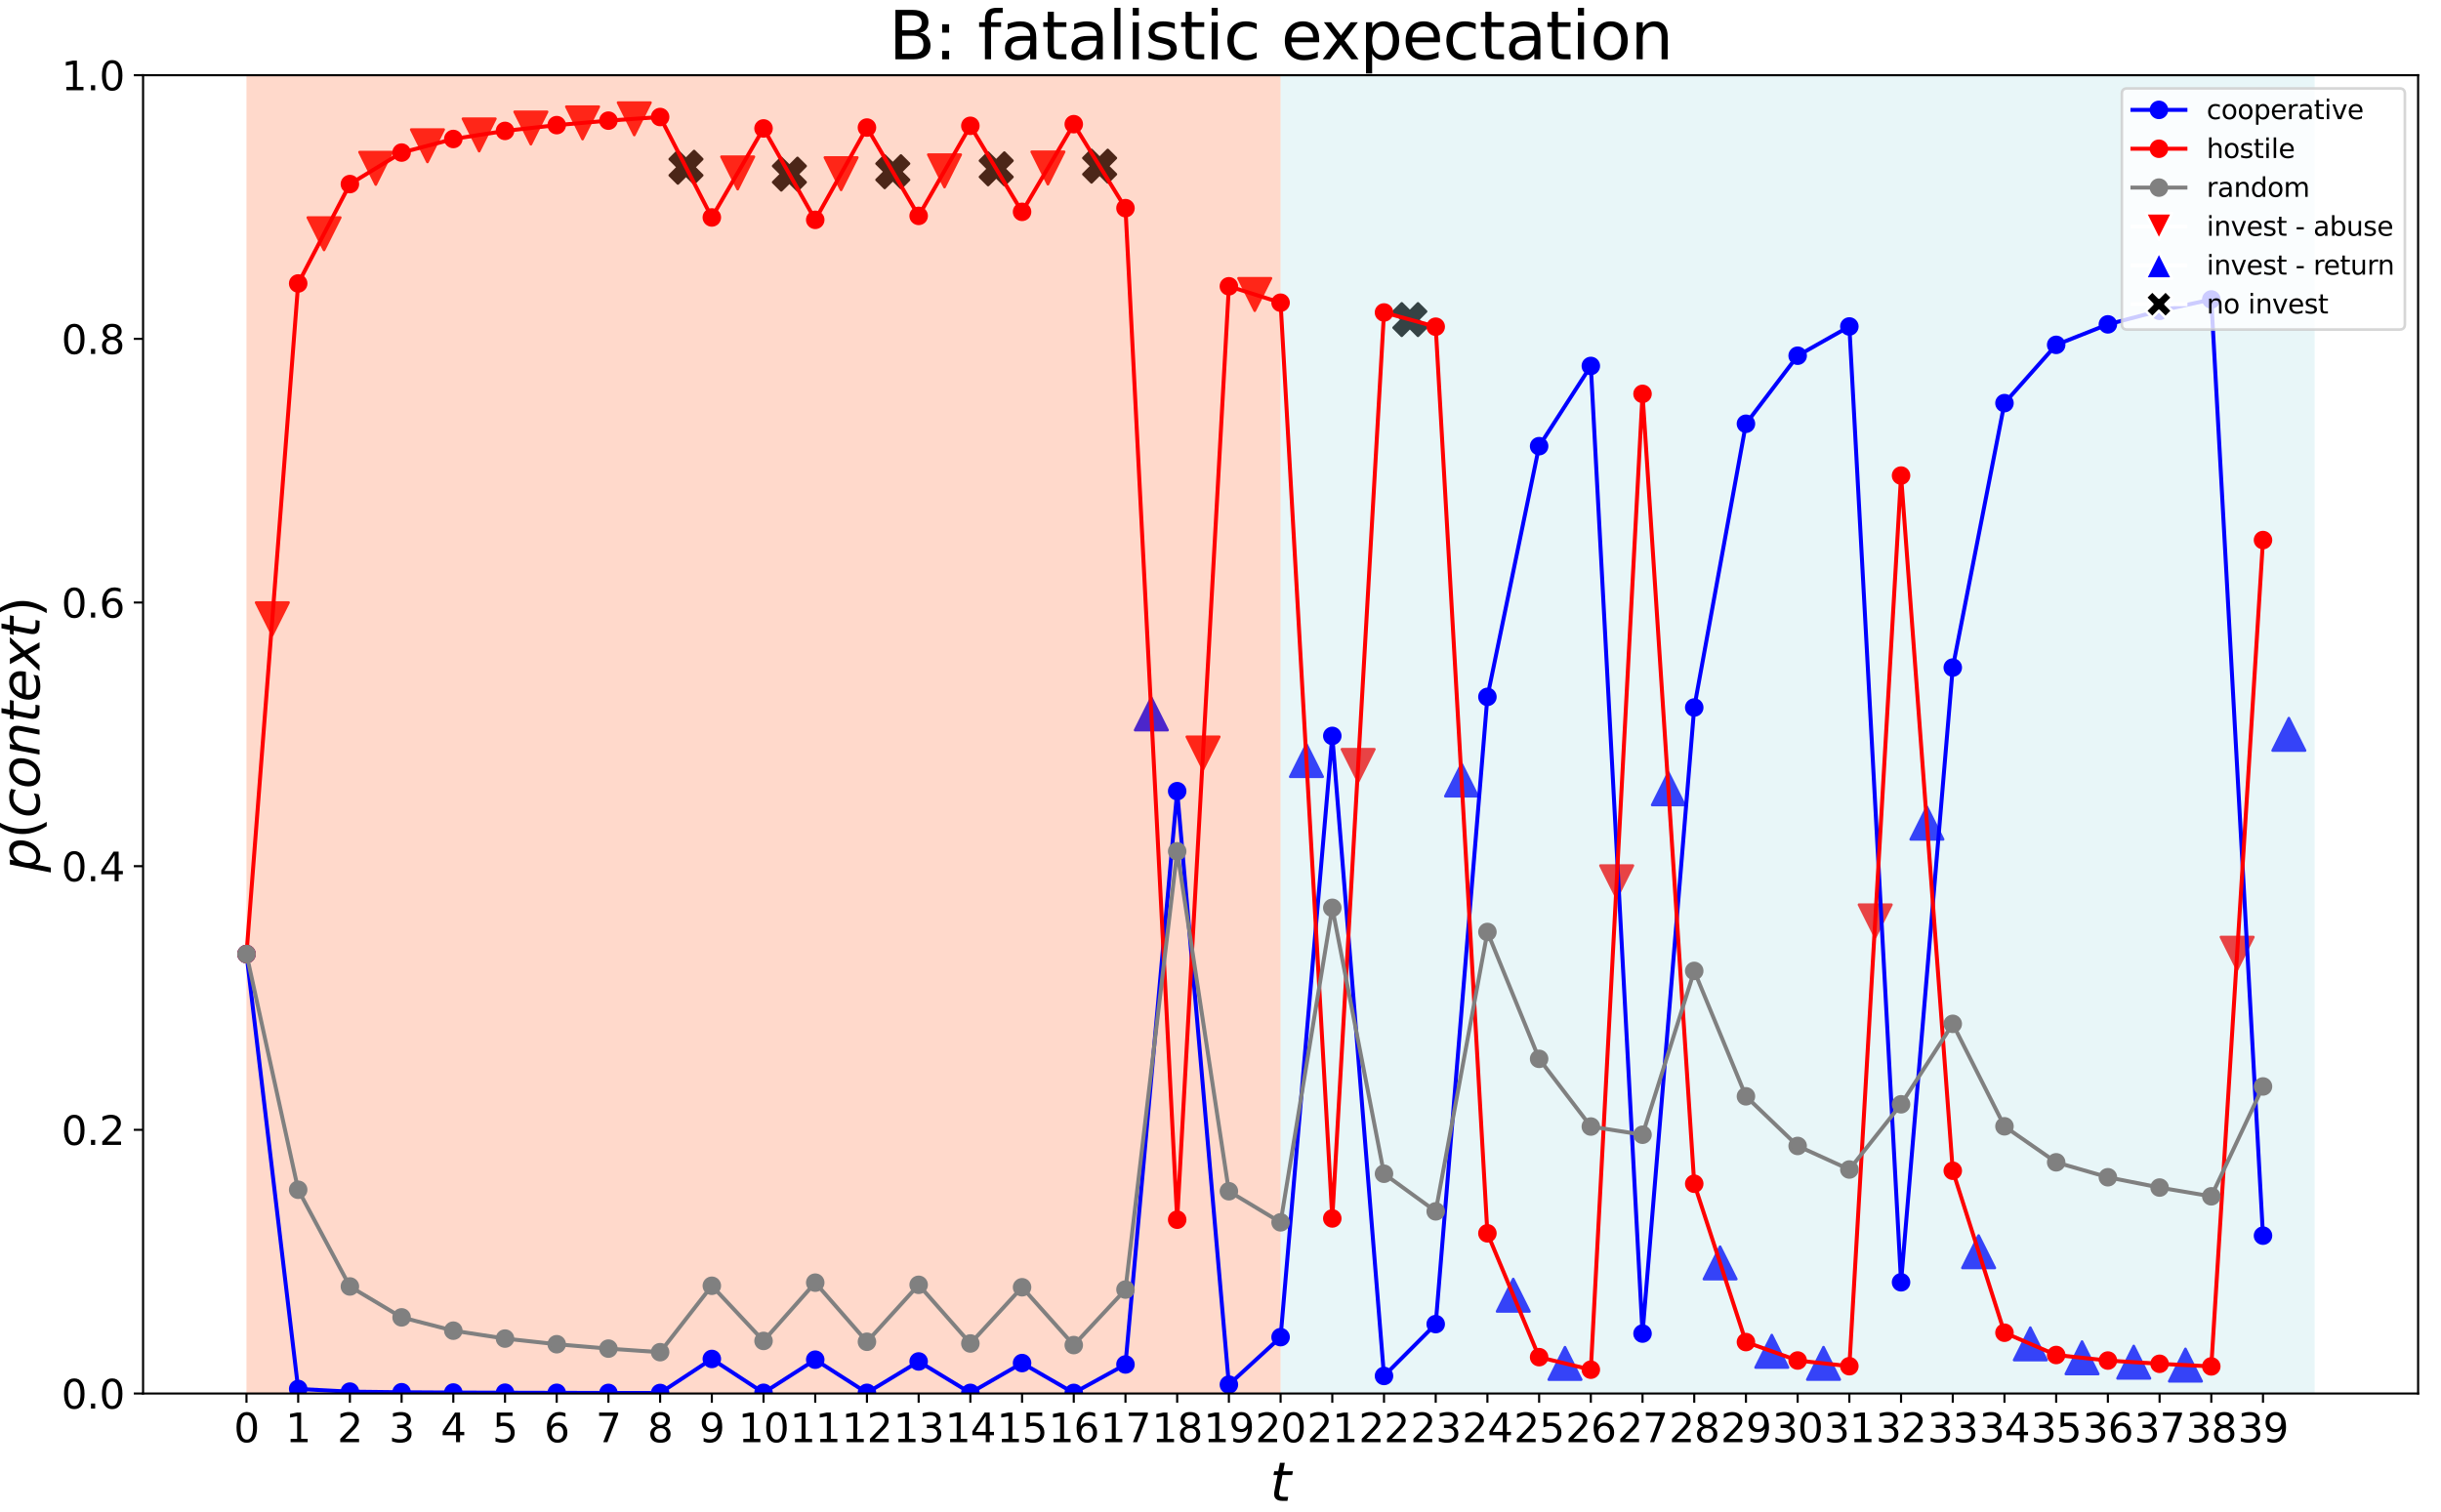 <?xml version="1.0" encoding="utf-8" standalone="no"?>
<!DOCTYPE svg PUBLIC "-//W3C//DTD SVG 1.1//EN"
  "http://www.w3.org/Graphics/SVG/1.1/DTD/svg11.dtd">
<svg height="570.96pt" version="1.1" viewBox="0 0 921.6 570.96" width="921.6pt" xmlns="http://www.w3.org/2000/svg" xmlns:xlink="http://www.w3.org/1999/xlink">
 <defs>
  <style type="text/css">*{stroke-linecap:butt;stroke-linejoin:round;}</style>
 </defs>
 <g id="figure_1">
  <g id="patch_1">
   <path d="M 0 570.96 
L 921.6 570.96 
L 921.6 0 
L 0 0 
z
" style="fill:#ffffff;"/>
  </g>
  <g id="axes_1">
   <g id="patch_2">
    <path d="M 54.016 526.267 
L 912.96 526.267 
L 912.96 28.396 
L 54.016 28.396 
z
" style="fill:#ffffff;"/>
   </g>
   <g id="PathCollection_1">
    <path clip-path="url(#p72909bfb4b)" d="M 102.82 239.806 
L 108.943 227.558 
L 96.696 227.558 
z
" style="fill:#ff0000;stroke:#ff0000;"/>
    <path clip-path="url(#p72909bfb4b)" d="M 122.341 94.41 
L 128.465 82.163 
L 116.217 82.163 
z
" style="fill:#ff0000;stroke:#ff0000;"/>
    <path clip-path="url(#p72909bfb4b)" d="M 141.863 69.693 
L 147.986 57.446 
L 135.739 57.446 
z
" style="fill:#ff0000;stroke:#ff0000;"/>
    <path clip-path="url(#p72909bfb4b)" d="M 161.384 61.178 
L 167.508 48.931 
L 155.26 48.931 
z
" style="fill:#ff0000;stroke:#ff0000;"/>
    <path clip-path="url(#p72909bfb4b)" d="M 180.905 57.087 
L 187.029 44.839 
L 174.782 44.839 
z
" style="fill:#ff0000;stroke:#ff0000;"/>
    <path clip-path="url(#p72909bfb4b)" d="M 200.427 54.47 
L 206.551 42.223 
L 194.303 42.223 
z
" style="fill:#ff0000;stroke:#ff0000;"/>
    <path clip-path="url(#p72909bfb4b)" d="M 219.948 52.532 
L 226.072 40.285 
L 213.825 40.285 
z
" style="fill:#ff0000;stroke:#ff0000;"/>
    <path clip-path="url(#p72909bfb4b)" d="M 239.47 51.001 
L 245.594 38.753 
L 233.346 38.753 
z
" style="fill:#ff0000;stroke:#ff0000;"/>
    <path clip-path="url(#p72909bfb4b)" d="M 255.929 69.281 
L 258.991 66.22 
L 262.053 69.281 
L 265.115 66.22 
L 262.053 63.158 
L 265.115 60.096 
L 262.053 57.034 
L 258.991 60.096 
L 255.929 57.034 
L 252.868 60.096 
L 255.929 63.158 
L 252.868 66.22 
z
" style="stroke:#000000;"/>
    <path clip-path="url(#p72909bfb4b)" d="M 278.513 71.436 
L 284.636 59.189 
L 272.389 59.189 
z
" style="fill:#ff0000;stroke:#ff0000;"/>
    <path clip-path="url(#p72909bfb4b)" d="M 294.972 71.886 
L 298.034 68.824 
L 301.096 71.886 
L 304.158 68.824 
L 301.096 65.762 
L 304.158 62.7 
L 301.096 59.638 
L 298.034 62.7 
L 294.972 59.638 
L 291.91 62.7 
L 294.972 65.762 
L 291.91 68.824 
z
" style="stroke:#000000;"/>
    <path clip-path="url(#p72909bfb4b)" d="M 317.556 71.721 
L 323.679 59.473 
L 311.432 59.473 
z
" style="fill:#ff0000;stroke:#ff0000;"/>
    <path clip-path="url(#p72909bfb4b)" d="M 334.015 70.977 
L 337.077 67.915 
L 340.139 70.977 
L 343.201 67.915 
L 340.139 64.853 
L 343.201 61.791 
L 340.139 58.729 
L 337.077 61.791 
L 334.015 58.729 
L 330.953 61.791 
L 334.015 64.853 
L 330.953 67.915 
z
" style="stroke:#000000;"/>
    <path clip-path="url(#p72909bfb4b)" d="M 356.599 70.648 
L 362.722 58.401 
L 350.475 58.401 
z
" style="fill:#ff0000;stroke:#ff0000;"/>
    <path clip-path="url(#p72909bfb4b)" d="M 373.058 69.883 
L 376.12 66.822 
L 379.182 69.883 
L 382.244 66.822 
L 379.182 63.76 
L 382.244 60.698 
L 379.182 57.636 
L 376.12 60.698 
L 373.058 57.636 
L 369.996 60.698 
L 373.058 63.76 
L 369.996 66.822 
z
" style="stroke:#000000;"/>
    <path clip-path="url(#p72909bfb4b)" d="M 395.641 69.573 
L 401.765 57.325 
L 389.518 57.325 
z
" style="fill:#ff0000;stroke:#ff0000;"/>
    <path clip-path="url(#p72909bfb4b)" d="M 412.101 68.875 
L 415.163 65.813 
L 418.225 68.875 
L 421.287 65.813 
L 418.225 62.752 
L 421.287 59.69 
L 418.225 56.628 
L 415.163 59.69 
L 412.101 56.628 
L 409.039 59.69 
L 412.101 62.752 
L 409.039 65.813 
z
" style="stroke:#000000;"/>
    <path clip-path="url(#p72909bfb4b)" d="M 434.684 263.497 
L 428.561 275.744 
L 440.808 275.744 
z
" style="fill:#0000ff;stroke:#0000ff;"/>
    <path clip-path="url(#p72909bfb4b)" d="M 454.206 290.498 
L 460.33 278.25 
L 448.082 278.25 
z
" style="fill:#ff0000;stroke:#ff0000;"/>
    <path clip-path="url(#p72909bfb4b)" d="M 473.727 117.341 
L 479.851 105.094 
L 467.604 105.094 
z
" style="fill:#ff0000;stroke:#ff0000;"/>
    <path clip-path="url(#p72909bfb4b)" d="M 493.249 281.114 
L 487.125 293.362 
L 499.372 293.362 
z
" style="fill:#0000ff;stroke:#0000ff;"/>
    <path clip-path="url(#p72909bfb4b)" d="M 512.77 295.206 
L 518.894 282.959 
L 506.646 282.959 
z
" style="fill:#ff0000;stroke:#ff0000;"/>
    <path clip-path="url(#p72909bfb4b)" d="M 529.23 126.82 
L 532.292 123.758 
L 535.353 126.82 
L 538.415 123.758 
L 535.353 120.696 
L 538.415 117.634 
L 535.353 114.573 
L 532.292 117.634 
L 529.23 114.573 
L 526.168 117.634 
L 529.23 120.696 
L 526.168 123.758 
z
" style="stroke:#000000;"/>
    <path clip-path="url(#p72909bfb4b)" d="M 551.813 288.457 
L 545.689 300.705 
L 557.937 300.705 
z
" style="fill:#0000ff;stroke:#0000ff;"/>
    <path clip-path="url(#p72909bfb4b)" d="M 571.335 483.036 
L 565.211 495.284 
L 577.458 495.284 
z
" style="fill:#0000ff;stroke:#0000ff;"/>
    <path clip-path="url(#p72909bfb4b)" d="M 590.856 508.785 
L 584.732 521.033 
L 596.98 521.033 
z
" style="fill:#0000ff;stroke:#0000ff;"/>
    <path clip-path="url(#p72909bfb4b)" d="M 610.377 339.136 
L 616.501 326.888 
L 604.254 326.888 
z
" style="fill:#ff0000;stroke:#ff0000;"/>
    <path clip-path="url(#p72909bfb4b)" d="M 629.899 291.775 
L 623.775 304.023 
L 636.023 304.023 
z
" style="fill:#0000ff;stroke:#0000ff;"/>
    <path clip-path="url(#p72909bfb4b)" d="M 649.42 470.826 
L 643.297 483.074 
L 655.544 483.074 
z
" style="fill:#0000ff;stroke:#0000ff;"/>
    <path clip-path="url(#p72909bfb4b)" d="M 668.942 504.206 
L 662.818 516.453 
L 675.066 516.453 
z
" style="fill:#0000ff;stroke:#0000ff;"/>
    <path clip-path="url(#p72909bfb4b)" d="M 688.463 508.762 
L 682.34 521.009 
L 694.587 521.009 
z
" style="fill:#0000ff;stroke:#0000ff;"/>
    <path clip-path="url(#p72909bfb4b)" d="M 707.985 353.91 
L 714.108 341.662 
L 701.861 341.662 
z
" style="fill:#ff0000;stroke:#ff0000;"/>
    <path clip-path="url(#p72909bfb4b)" d="M 727.506 304.753 
L 721.382 317.001 
L 733.63 317.001 
z
" style="fill:#0000ff;stroke:#0000ff;"/>
    <path clip-path="url(#p72909bfb4b)" d="M 747.028 466.607 
L 740.904 478.854 
L 753.151 478.854 
z
" style="fill:#0000ff;stroke:#0000ff;"/>
    <path clip-path="url(#p72909bfb4b)" d="M 766.549 501.4 
L 760.425 513.648 
L 772.673 513.648 
z
" style="fill:#0000ff;stroke:#0000ff;"/>
    <path clip-path="url(#p72909bfb4b)" d="M 786.071 506.655 
L 779.947 518.902 
L 792.194 518.902 
z
" style="fill:#0000ff;stroke:#0000ff;"/>
    <path clip-path="url(#p72909bfb4b)" d="M 805.592 508.316 
L 799.468 520.563 
L 811.716 520.563 
z
" style="fill:#0000ff;stroke:#0000ff;"/>
    <path clip-path="url(#p72909bfb4b)" d="M 825.113 509.419 
L 818.99 521.666 
L 831.237 521.666 
z
" style="fill:#0000ff;stroke:#0000ff;"/>
    <path clip-path="url(#p72909bfb4b)" d="M 844.635 366.121 
L 850.759 353.873 
L 838.511 353.873 
z
" style="fill:#ff0000;stroke:#ff0000;"/>
    <path clip-path="url(#p72909bfb4b)" d="M 864.156 271.207 
L 858.033 283.455 
L 870.28 283.455 
z
" style="fill:#0000ff;stroke:#0000ff;"/>
   </g>
   <g id="patch_3">
    <path clip-path="url(#p72909bfb4b)" d="M 93.059 526.267 
L 93.059 28.396 
L 483.488 28.396 
L 483.488 526.267 
z
" style="fill:#ff7f50;opacity:0.3;"/>
   </g>
   <g id="patch_4">
    <path clip-path="url(#p72909bfb4b)" d="M 483.488 526.267 
L 483.488 28.396 
L 873.917 28.396 
L 873.917 526.267 
z
" style="fill:#b0e0e6;opacity:0.3;"/>
   </g>
   <g id="matplotlib.axis_1">
    <g id="xtick_1">
     <g id="line2d_1">
      <defs>
       <path d="M 0 0 
L 0 3.5 
" id="m8cf216de4b" style="stroke:#000000;stroke-width:0.8;"/>
      </defs>
      <g>
       <use style="stroke:#000000;stroke-width:0.8;" x="93.059" xlink:href="#m8cf216de4b" y="526.267"/>
      </g>
     </g>
     <g id="text_1">
      <!-- 0 -->
      <g transform="translate(88.287 544.664)scale(0.15 -0.15)">
       <defs>
        <path d="M 2034 4250 
Q 1547 4250 1301 3770 
Q 1056 3291 1056 2328 
Q 1056 1369 1301 889 
Q 1547 409 2034 409 
Q 2525 409 2770 889 
Q 3016 1369 3016 2328 
Q 3016 3291 2770 3770 
Q 2525 4250 2034 4250 
z
M 2034 4750 
Q 2819 4750 3233 4129 
Q 3647 3509 3647 2328 
Q 3647 1150 3233 529 
Q 2819 -91 2034 -91 
Q 1250 -91 836 529 
Q 422 1150 422 2328 
Q 422 3509 836 4129 
Q 1250 4750 2034 4750 
z
" id="DejaVuSans-30" transform="scale(0.016)"/>
       </defs>
       <use xlink:href="#DejaVuSans-30"/>
      </g>
     </g>
    </g>
    <g id="xtick_2">
     <g id="line2d_2">
      <g>
       <use style="stroke:#000000;stroke-width:0.8;" x="112.58" xlink:href="#m8cf216de4b" y="526.267"/>
      </g>
     </g>
     <g id="text_2">
      <!-- 1 -->
      <g transform="translate(107.808 544.664)scale(0.15 -0.15)">
       <defs>
        <path d="M 794 531 
L 1825 531 
L 1825 4091 
L 703 3866 
L 703 4441 
L 1819 4666 
L 2450 4666 
L 2450 531 
L 3481 531 
L 3481 0 
L 794 0 
L 794 531 
z
" id="DejaVuSans-31" transform="scale(0.016)"/>
       </defs>
       <use xlink:href="#DejaVuSans-31"/>
      </g>
     </g>
    </g>
    <g id="xtick_3">
     <g id="line2d_3">
      <g>
       <use style="stroke:#000000;stroke-width:0.8;" x="132.102" xlink:href="#m8cf216de4b" y="526.267"/>
      </g>
     </g>
     <g id="text_3">
      <!-- 2 -->
      <g transform="translate(127.33 544.664)scale(0.15 -0.15)">
       <defs>
        <path d="M 1228 531 
L 3431 531 
L 3431 0 
L 469 0 
L 469 531 
Q 828 903 1448 1529 
Q 2069 2156 2228 2338 
Q 2531 2678 2651 2914 
Q 2772 3150 2772 3378 
Q 2772 3750 2511 3984 
Q 2250 4219 1831 4219 
Q 1534 4219 1204 4116 
Q 875 4013 500 3803 
L 500 4441 
Q 881 4594 1212 4672 
Q 1544 4750 1819 4750 
Q 2544 4750 2975 4387 
Q 3406 4025 3406 3419 
Q 3406 3131 3298 2873 
Q 3191 2616 2906 2266 
Q 2828 2175 2409 1742 
Q 1991 1309 1228 531 
z
" id="DejaVuSans-32" transform="scale(0.016)"/>
       </defs>
       <use xlink:href="#DejaVuSans-32"/>
      </g>
     </g>
    </g>
    <g id="xtick_4">
     <g id="line2d_4">
      <g>
       <use style="stroke:#000000;stroke-width:0.8;" x="151.623" xlink:href="#m8cf216de4b" y="526.267"/>
      </g>
     </g>
     <g id="text_4">
      <!-- 3 -->
      <g transform="translate(146.851 544.664)scale(0.15 -0.15)">
       <defs>
        <path d="M 2597 2516 
Q 3050 2419 3304 2112 
Q 3559 1806 3559 1356 
Q 3559 666 3084 287 
Q 2609 -91 1734 -91 
Q 1441 -91 1130 -33 
Q 819 25 488 141 
L 488 750 
Q 750 597 1062 519 
Q 1375 441 1716 441 
Q 2309 441 2620 675 
Q 2931 909 2931 1356 
Q 2931 1769 2642 2001 
Q 2353 2234 1838 2234 
L 1294 2234 
L 1294 2753 
L 1863 2753 
Q 2328 2753 2575 2939 
Q 2822 3125 2822 3475 
Q 2822 3834 2567 4026 
Q 2313 4219 1838 4219 
Q 1578 4219 1281 4162 
Q 984 4106 628 3988 
L 628 4550 
Q 988 4650 1302 4700 
Q 1616 4750 1894 4750 
Q 2613 4750 3031 4423 
Q 3450 4097 3450 3541 
Q 3450 3153 3228 2886 
Q 3006 2619 2597 2516 
z
" id="DejaVuSans-33" transform="scale(0.016)"/>
       </defs>
       <use xlink:href="#DejaVuSans-33"/>
      </g>
     </g>
    </g>
    <g id="xtick_5">
     <g id="line2d_5">
      <g>
       <use style="stroke:#000000;stroke-width:0.8;" x="171.145" xlink:href="#m8cf216de4b" y="526.267"/>
      </g>
     </g>
     <g id="text_5">
      <!-- 4 -->
      <g transform="translate(166.373 544.664)scale(0.15 -0.15)">
       <defs>
        <path d="M 2419 4116 
L 825 1625 
L 2419 1625 
L 2419 4116 
z
M 2253 4666 
L 3047 4666 
L 3047 1625 
L 3713 1625 
L 3713 1100 
L 3047 1100 
L 3047 0 
L 2419 0 
L 2419 1100 
L 313 1100 
L 313 1709 
L 2253 4666 
z
" id="DejaVuSans-34" transform="scale(0.016)"/>
       </defs>
       <use xlink:href="#DejaVuSans-34"/>
      </g>
     </g>
    </g>
    <g id="xtick_6">
     <g id="line2d_6">
      <g>
       <use style="stroke:#000000;stroke-width:0.8;" x="190.666" xlink:href="#m8cf216de4b" y="526.267"/>
      </g>
     </g>
     <g id="text_6">
      <!-- 5 -->
      <g transform="translate(185.894 544.664)scale(0.15 -0.15)">
       <defs>
        <path d="M 691 4666 
L 3169 4666 
L 3169 4134 
L 1269 4134 
L 1269 2991 
Q 1406 3038 1543 3061 
Q 1681 3084 1819 3084 
Q 2600 3084 3056 2656 
Q 3513 2228 3513 1497 
Q 3513 744 3044 326 
Q 2575 -91 1722 -91 
Q 1428 -91 1123 -41 
Q 819 9 494 109 
L 494 744 
Q 775 591 1075 516 
Q 1375 441 1709 441 
Q 2250 441 2565 725 
Q 2881 1009 2881 1497 
Q 2881 1984 2565 2268 
Q 2250 2553 1709 2553 
Q 1456 2553 1204 2497 
Q 953 2441 691 2322 
L 691 4666 
z
" id="DejaVuSans-35" transform="scale(0.016)"/>
       </defs>
       <use xlink:href="#DejaVuSans-35"/>
      </g>
     </g>
    </g>
    <g id="xtick_7">
     <g id="line2d_7">
      <g>
       <use style="stroke:#000000;stroke-width:0.8;" x="210.188" xlink:href="#m8cf216de4b" y="526.267"/>
      </g>
     </g>
     <g id="text_7">
      <!-- 6 -->
      <g transform="translate(205.416 544.664)scale(0.15 -0.15)">
       <defs>
        <path d="M 2113 2584 
Q 1688 2584 1439 2293 
Q 1191 2003 1191 1497 
Q 1191 994 1439 701 
Q 1688 409 2113 409 
Q 2538 409 2786 701 
Q 3034 994 3034 1497 
Q 3034 2003 2786 2293 
Q 2538 2584 2113 2584 
z
M 3366 4563 
L 3366 3988 
Q 3128 4100 2886 4159 
Q 2644 4219 2406 4219 
Q 1781 4219 1451 3797 
Q 1122 3375 1075 2522 
Q 1259 2794 1537 2939 
Q 1816 3084 2150 3084 
Q 2853 3084 3261 2657 
Q 3669 2231 3669 1497 
Q 3669 778 3244 343 
Q 2819 -91 2113 -91 
Q 1303 -91 875 529 
Q 447 1150 447 2328 
Q 447 3434 972 4092 
Q 1497 4750 2381 4750 
Q 2619 4750 2861 4703 
Q 3103 4656 3366 4563 
z
" id="DejaVuSans-36" transform="scale(0.016)"/>
       </defs>
       <use xlink:href="#DejaVuSans-36"/>
      </g>
     </g>
    </g>
    <g id="xtick_8">
     <g id="line2d_8">
      <g>
       <use style="stroke:#000000;stroke-width:0.8;" x="229.709" xlink:href="#m8cf216de4b" y="526.267"/>
      </g>
     </g>
     <g id="text_8">
      <!-- 7 -->
      <g transform="translate(224.937 544.664)scale(0.15 -0.15)">
       <defs>
        <path d="M 525 4666 
L 3525 4666 
L 3525 4397 
L 1831 0 
L 1172 0 
L 2766 4134 
L 525 4134 
L 525 4666 
z
" id="DejaVuSans-37" transform="scale(0.016)"/>
       </defs>
       <use xlink:href="#DejaVuSans-37"/>
      </g>
     </g>
    </g>
    <g id="xtick_9">
     <g id="line2d_9">
      <g>
       <use style="stroke:#000000;stroke-width:0.8;" x="249.231" xlink:href="#m8cf216de4b" y="526.267"/>
      </g>
     </g>
     <g id="text_9">
      <!-- 8 -->
      <g transform="translate(244.459 544.664)scale(0.15 -0.15)">
       <defs>
        <path d="M 2034 2216 
Q 1584 2216 1326 1975 
Q 1069 1734 1069 1313 
Q 1069 891 1326 650 
Q 1584 409 2034 409 
Q 2484 409 2743 651 
Q 3003 894 3003 1313 
Q 3003 1734 2745 1975 
Q 2488 2216 2034 2216 
z
M 1403 2484 
Q 997 2584 770 2862 
Q 544 3141 544 3541 
Q 544 4100 942 4425 
Q 1341 4750 2034 4750 
Q 2731 4750 3128 4425 
Q 3525 4100 3525 3541 
Q 3525 3141 3298 2862 
Q 3072 2584 2669 2484 
Q 3125 2378 3379 2068 
Q 3634 1759 3634 1313 
Q 3634 634 3220 271 
Q 2806 -91 2034 -91 
Q 1263 -91 848 271 
Q 434 634 434 1313 
Q 434 1759 690 2068 
Q 947 2378 1403 2484 
z
M 1172 3481 
Q 1172 3119 1398 2916 
Q 1625 2713 2034 2713 
Q 2441 2713 2670 2916 
Q 2900 3119 2900 3481 
Q 2900 3844 2670 4047 
Q 2441 4250 2034 4250 
Q 1625 4250 1398 4047 
Q 1172 3844 1172 3481 
z
" id="DejaVuSans-38" transform="scale(0.016)"/>
       </defs>
       <use xlink:href="#DejaVuSans-38"/>
      </g>
     </g>
    </g>
    <g id="xtick_10">
     <g id="line2d_10">
      <g>
       <use style="stroke:#000000;stroke-width:0.8;" x="268.752" xlink:href="#m8cf216de4b" y="526.267"/>
      </g>
     </g>
     <g id="text_10">
      <!-- 9 -->
      <g transform="translate(263.98 544.664)scale(0.15 -0.15)">
       <defs>
        <path d="M 703 97 
L 703 672 
Q 941 559 1184 500 
Q 1428 441 1663 441 
Q 2288 441 2617 861 
Q 2947 1281 2994 2138 
Q 2813 1869 2534 1725 
Q 2256 1581 1919 1581 
Q 1219 1581 811 2004 
Q 403 2428 403 3163 
Q 403 3881 828 4315 
Q 1253 4750 1959 4750 
Q 2769 4750 3195 4129 
Q 3622 3509 3622 2328 
Q 3622 1225 3098 567 
Q 2575 -91 1691 -91 
Q 1453 -91 1209 -44 
Q 966 3 703 97 
z
M 1959 2075 
Q 2384 2075 2632 2365 
Q 2881 2656 2881 3163 
Q 2881 3666 2632 3958 
Q 2384 4250 1959 4250 
Q 1534 4250 1286 3958 
Q 1038 3666 1038 3163 
Q 1038 2656 1286 2365 
Q 1534 2075 1959 2075 
z
" id="DejaVuSans-39" transform="scale(0.016)"/>
       </defs>
       <use xlink:href="#DejaVuSans-39"/>
      </g>
     </g>
    </g>
    <g id="xtick_11">
     <g id="line2d_11">
      <g>
       <use style="stroke:#000000;stroke-width:0.8;" x="288.273" xlink:href="#m8cf216de4b" y="526.267"/>
      </g>
     </g>
     <g id="text_11">
      <!-- 10 -->
      <g transform="translate(278.73 544.664)scale(0.15 -0.15)">
       <use xlink:href="#DejaVuSans-31"/>
       <use x="63.623" xlink:href="#DejaVuSans-30"/>
      </g>
     </g>
    </g>
    <g id="xtick_12">
     <g id="line2d_12">
      <g>
       <use style="stroke:#000000;stroke-width:0.8;" x="307.795" xlink:href="#m8cf216de4b" y="526.267"/>
      </g>
     </g>
     <g id="text_12">
      <!-- 11 -->
      <g transform="translate(298.251 544.664)scale(0.15 -0.15)">
       <use xlink:href="#DejaVuSans-31"/>
       <use x="63.623" xlink:href="#DejaVuSans-31"/>
      </g>
     </g>
    </g>
    <g id="xtick_13">
     <g id="line2d_13">
      <g>
       <use style="stroke:#000000;stroke-width:0.8;" x="327.316" xlink:href="#m8cf216de4b" y="526.267"/>
      </g>
     </g>
     <g id="text_13">
      <!-- 12 -->
      <g transform="translate(317.773 544.664)scale(0.15 -0.15)">
       <use xlink:href="#DejaVuSans-31"/>
       <use x="63.623" xlink:href="#DejaVuSans-32"/>
      </g>
     </g>
    </g>
    <g id="xtick_14">
     <g id="line2d_14">
      <g>
       <use style="stroke:#000000;stroke-width:0.8;" x="346.838" xlink:href="#m8cf216de4b" y="526.267"/>
      </g>
     </g>
     <g id="text_14">
      <!-- 13 -->
      <g transform="translate(337.294 544.664)scale(0.15 -0.15)">
       <use xlink:href="#DejaVuSans-31"/>
       <use x="63.623" xlink:href="#DejaVuSans-33"/>
      </g>
     </g>
    </g>
    <g id="xtick_15">
     <g id="line2d_15">
      <g>
       <use style="stroke:#000000;stroke-width:0.8;" x="366.359" xlink:href="#m8cf216de4b" y="526.267"/>
      </g>
     </g>
     <g id="text_15">
      <!-- 14 -->
      <g transform="translate(356.816 544.664)scale(0.15 -0.15)">
       <use xlink:href="#DejaVuSans-31"/>
       <use x="63.623" xlink:href="#DejaVuSans-34"/>
      </g>
     </g>
    </g>
    <g id="xtick_16">
     <g id="line2d_16">
      <g>
       <use style="stroke:#000000;stroke-width:0.8;" x="385.881" xlink:href="#m8cf216de4b" y="526.267"/>
      </g>
     </g>
     <g id="text_16">
      <!-- 15 -->
      <g transform="translate(376.337 544.664)scale(0.15 -0.15)">
       <use xlink:href="#DejaVuSans-31"/>
       <use x="63.623" xlink:href="#DejaVuSans-35"/>
      </g>
     </g>
    </g>
    <g id="xtick_17">
     <g id="line2d_17">
      <g>
       <use style="stroke:#000000;stroke-width:0.8;" x="405.402" xlink:href="#m8cf216de4b" y="526.267"/>
      </g>
     </g>
     <g id="text_17">
      <!-- 16 -->
      <g transform="translate(395.858 544.664)scale(0.15 -0.15)">
       <use xlink:href="#DejaVuSans-31"/>
       <use x="63.623" xlink:href="#DejaVuSans-36"/>
      </g>
     </g>
    </g>
    <g id="xtick_18">
     <g id="line2d_18">
      <g>
       <use style="stroke:#000000;stroke-width:0.8;" x="424.924" xlink:href="#m8cf216de4b" y="526.267"/>
      </g>
     </g>
     <g id="text_18">
      <!-- 17 -->
      <g transform="translate(415.38 544.664)scale(0.15 -0.15)">
       <use xlink:href="#DejaVuSans-31"/>
       <use x="63.623" xlink:href="#DejaVuSans-37"/>
      </g>
     </g>
    </g>
    <g id="xtick_19">
     <g id="line2d_19">
      <g>
       <use style="stroke:#000000;stroke-width:0.8;" x="444.445" xlink:href="#m8cf216de4b" y="526.267"/>
      </g>
     </g>
     <g id="text_19">
      <!-- 18 -->
      <g transform="translate(434.901 544.664)scale(0.15 -0.15)">
       <use xlink:href="#DejaVuSans-31"/>
       <use x="63.623" xlink:href="#DejaVuSans-38"/>
      </g>
     </g>
    </g>
    <g id="xtick_20">
     <g id="line2d_20">
      <g>
       <use style="stroke:#000000;stroke-width:0.8;" x="463.967" xlink:href="#m8cf216de4b" y="526.267"/>
      </g>
     </g>
     <g id="text_20">
      <!-- 19 -->
      <g transform="translate(454.423 544.664)scale(0.15 -0.15)">
       <use xlink:href="#DejaVuSans-31"/>
       <use x="63.623" xlink:href="#DejaVuSans-39"/>
      </g>
     </g>
    </g>
    <g id="xtick_21">
     <g id="line2d_21">
      <g>
       <use style="stroke:#000000;stroke-width:0.8;" x="483.488" xlink:href="#m8cf216de4b" y="526.267"/>
      </g>
     </g>
     <g id="text_21">
      <!-- 20 -->
      <g transform="translate(473.944 544.664)scale(0.15 -0.15)">
       <use xlink:href="#DejaVuSans-32"/>
       <use x="63.623" xlink:href="#DejaVuSans-30"/>
      </g>
     </g>
    </g>
    <g id="xtick_22">
     <g id="line2d_22">
      <g>
       <use style="stroke:#000000;stroke-width:0.8;" x="503.009" xlink:href="#m8cf216de4b" y="526.267"/>
      </g>
     </g>
     <g id="text_22">
      <!-- 21 -->
      <g transform="translate(493.466 544.664)scale(0.15 -0.15)">
       <use xlink:href="#DejaVuSans-32"/>
       <use x="63.623" xlink:href="#DejaVuSans-31"/>
      </g>
     </g>
    </g>
    <g id="xtick_23">
     <g id="line2d_23">
      <g>
       <use style="stroke:#000000;stroke-width:0.8;" x="522.531" xlink:href="#m8cf216de4b" y="526.267"/>
      </g>
     </g>
     <g id="text_23">
      <!-- 22 -->
      <g transform="translate(512.987 544.664)scale(0.15 -0.15)">
       <use xlink:href="#DejaVuSans-32"/>
       <use x="63.623" xlink:href="#DejaVuSans-32"/>
      </g>
     </g>
    </g>
    <g id="xtick_24">
     <g id="line2d_24">
      <g>
       <use style="stroke:#000000;stroke-width:0.8;" x="542.052" xlink:href="#m8cf216de4b" y="526.267"/>
      </g>
     </g>
     <g id="text_24">
      <!-- 23 -->
      <g transform="translate(532.509 544.664)scale(0.15 -0.15)">
       <use xlink:href="#DejaVuSans-32"/>
       <use x="63.623" xlink:href="#DejaVuSans-33"/>
      </g>
     </g>
    </g>
    <g id="xtick_25">
     <g id="line2d_25">
      <g>
       <use style="stroke:#000000;stroke-width:0.8;" x="561.574" xlink:href="#m8cf216de4b" y="526.267"/>
      </g>
     </g>
     <g id="text_25">
      <!-- 24 -->
      <g transform="translate(552.03 544.664)scale(0.15 -0.15)">
       <use xlink:href="#DejaVuSans-32"/>
       <use x="63.623" xlink:href="#DejaVuSans-34"/>
      </g>
     </g>
    </g>
    <g id="xtick_26">
     <g id="line2d_26">
      <g>
       <use style="stroke:#000000;stroke-width:0.8;" x="581.095" xlink:href="#m8cf216de4b" y="526.267"/>
      </g>
     </g>
     <g id="text_26">
      <!-- 25 -->
      <g transform="translate(571.552 544.664)scale(0.15 -0.15)">
       <use xlink:href="#DejaVuSans-32"/>
       <use x="63.623" xlink:href="#DejaVuSans-35"/>
      </g>
     </g>
    </g>
    <g id="xtick_27">
     <g id="line2d_27">
      <g>
       <use style="stroke:#000000;stroke-width:0.8;" x="600.617" xlink:href="#m8cf216de4b" y="526.267"/>
      </g>
     </g>
     <g id="text_27">
      <!-- 26 -->
      <g transform="translate(591.073 544.664)scale(0.15 -0.15)">
       <use xlink:href="#DejaVuSans-32"/>
       <use x="63.623" xlink:href="#DejaVuSans-36"/>
      </g>
     </g>
    </g>
    <g id="xtick_28">
     <g id="line2d_28">
      <g>
       <use style="stroke:#000000;stroke-width:0.8;" x="620.138" xlink:href="#m8cf216de4b" y="526.267"/>
      </g>
     </g>
     <g id="text_28">
      <!-- 27 -->
      <g transform="translate(610.594 544.664)scale(0.15 -0.15)">
       <use xlink:href="#DejaVuSans-32"/>
       <use x="63.623" xlink:href="#DejaVuSans-37"/>
      </g>
     </g>
    </g>
    <g id="xtick_29">
     <g id="line2d_29">
      <g>
       <use style="stroke:#000000;stroke-width:0.8;" x="639.66" xlink:href="#m8cf216de4b" y="526.267"/>
      </g>
     </g>
     <g id="text_29">
      <!-- 28 -->
      <g transform="translate(630.116 544.664)scale(0.15 -0.15)">
       <use xlink:href="#DejaVuSans-32"/>
       <use x="63.623" xlink:href="#DejaVuSans-38"/>
      </g>
     </g>
    </g>
    <g id="xtick_30">
     <g id="line2d_30">
      <g>
       <use style="stroke:#000000;stroke-width:0.8;" x="659.181" xlink:href="#m8cf216de4b" y="526.267"/>
      </g>
     </g>
     <g id="text_30">
      <!-- 29 -->
      <g transform="translate(649.637 544.664)scale(0.15 -0.15)">
       <use xlink:href="#DejaVuSans-32"/>
       <use x="63.623" xlink:href="#DejaVuSans-39"/>
      </g>
     </g>
    </g>
    <g id="xtick_31">
     <g id="line2d_31">
      <g>
       <use style="stroke:#000000;stroke-width:0.8;" x="678.703" xlink:href="#m8cf216de4b" y="526.267"/>
      </g>
     </g>
     <g id="text_31">
      <!-- 30 -->
      <g transform="translate(669.159 544.664)scale(0.15 -0.15)">
       <use xlink:href="#DejaVuSans-33"/>
       <use x="63.623" xlink:href="#DejaVuSans-30"/>
      </g>
     </g>
    </g>
    <g id="xtick_32">
     <g id="line2d_32">
      <g>
       <use style="stroke:#000000;stroke-width:0.8;" x="698.224" xlink:href="#m8cf216de4b" y="526.267"/>
      </g>
     </g>
     <g id="text_32">
      <!-- 31 -->
      <g transform="translate(688.68 544.664)scale(0.15 -0.15)">
       <use xlink:href="#DejaVuSans-33"/>
       <use x="63.623" xlink:href="#DejaVuSans-31"/>
      </g>
     </g>
    </g>
    <g id="xtick_33">
     <g id="line2d_33">
      <g>
       <use style="stroke:#000000;stroke-width:0.8;" x="717.745" xlink:href="#m8cf216de4b" y="526.267"/>
      </g>
     </g>
     <g id="text_33">
      <!-- 32 -->
      <g transform="translate(708.202 544.664)scale(0.15 -0.15)">
       <use xlink:href="#DejaVuSans-33"/>
       <use x="63.623" xlink:href="#DejaVuSans-32"/>
      </g>
     </g>
    </g>
    <g id="xtick_34">
     <g id="line2d_34">
      <g>
       <use style="stroke:#000000;stroke-width:0.8;" x="737.267" xlink:href="#m8cf216de4b" y="526.267"/>
      </g>
     </g>
     <g id="text_34">
      <!-- 33 -->
      <g transform="translate(727.723 544.664)scale(0.15 -0.15)">
       <use xlink:href="#DejaVuSans-33"/>
       <use x="63.623" xlink:href="#DejaVuSans-33"/>
      </g>
     </g>
    </g>
    <g id="xtick_35">
     <g id="line2d_35">
      <g>
       <use style="stroke:#000000;stroke-width:0.8;" x="756.788" xlink:href="#m8cf216de4b" y="526.267"/>
      </g>
     </g>
     <g id="text_35">
      <!-- 34 -->
      <g transform="translate(747.245 544.664)scale(0.15 -0.15)">
       <use xlink:href="#DejaVuSans-33"/>
       <use x="63.623" xlink:href="#DejaVuSans-34"/>
      </g>
     </g>
    </g>
    <g id="xtick_36">
     <g id="line2d_36">
      <g>
       <use style="stroke:#000000;stroke-width:0.8;" x="776.31" xlink:href="#m8cf216de4b" y="526.267"/>
      </g>
     </g>
     <g id="text_36">
      <!-- 35 -->
      <g transform="translate(766.766 544.664)scale(0.15 -0.15)">
       <use xlink:href="#DejaVuSans-33"/>
       <use x="63.623" xlink:href="#DejaVuSans-35"/>
      </g>
     </g>
    </g>
    <g id="xtick_37">
     <g id="line2d_37">
      <g>
       <use style="stroke:#000000;stroke-width:0.8;" x="795.831" xlink:href="#m8cf216de4b" y="526.267"/>
      </g>
     </g>
     <g id="text_37">
      <!-- 36 -->
      <g transform="translate(786.288 544.664)scale(0.15 -0.15)">
       <use xlink:href="#DejaVuSans-33"/>
       <use x="63.623" xlink:href="#DejaVuSans-36"/>
      </g>
     </g>
    </g>
    <g id="xtick_38">
     <g id="line2d_38">
      <g>
       <use style="stroke:#000000;stroke-width:0.8;" x="815.353" xlink:href="#m8cf216de4b" y="526.267"/>
      </g>
     </g>
     <g id="text_38">
      <!-- 37 -->
      <g transform="translate(805.809 544.664)scale(0.15 -0.15)">
       <use xlink:href="#DejaVuSans-33"/>
       <use x="63.623" xlink:href="#DejaVuSans-37"/>
      </g>
     </g>
    </g>
    <g id="xtick_39">
     <g id="line2d_39">
      <g>
       <use style="stroke:#000000;stroke-width:0.8;" x="834.874" xlink:href="#m8cf216de4b" y="526.267"/>
      </g>
     </g>
     <g id="text_39">
      <!-- 38 -->
      <g transform="translate(825.33 544.664)scale(0.15 -0.15)">
       <use xlink:href="#DejaVuSans-33"/>
       <use x="63.623" xlink:href="#DejaVuSans-38"/>
      </g>
     </g>
    </g>
    <g id="xtick_40">
     <g id="line2d_40">
      <g>
       <use style="stroke:#000000;stroke-width:0.8;" x="854.396" xlink:href="#m8cf216de4b" y="526.267"/>
      </g>
     </g>
     <g id="text_40">
      <!-- 39 -->
      <g transform="translate(844.852 544.664)scale(0.15 -0.15)">
       <use xlink:href="#DejaVuSans-33"/>
       <use x="63.623" xlink:href="#DejaVuSans-39"/>
      </g>
     </g>
    </g>
    <g id="text_41">
     <!-- $t$ -->
     <g transform="translate(479.488 566.981)scale(0.2 -0.2)">
      <defs>
       <path d="M 2706 3500 
L 2619 3053 
L 1472 3053 
L 1100 1153 
Q 1081 1047 1072 975 
Q 1063 903 1063 863 
Q 1063 663 1183 572 
Q 1303 481 1569 481 
L 2150 481 
L 2053 0 
L 1503 0 
Q 991 0 739 200 
Q 488 400 488 806 
Q 488 878 497 964 
Q 506 1050 525 1153 
L 897 3053 
L 409 3053 
L 500 3500 
L 978 3500 
L 1172 4494 
L 1747 4494 
L 1556 3500 
L 2706 3500 
z
" id="DejaVuSans-Oblique-74" transform="scale(0.016)"/>
      </defs>
      <use transform="translate(0 0.781)" xlink:href="#DejaVuSans-Oblique-74"/>
     </g>
    </g>
   </g>
   <g id="matplotlib.axis_2">
    <g id="ytick_1">
     <g id="line2d_41">
      <defs>
       <path d="M 0 0 
L -3.5 0 
" id="m034e6c6c72" style="stroke:#000000;stroke-width:0.8;"/>
      </defs>
      <g>
       <use style="stroke:#000000;stroke-width:0.8;" x="54.016" xlink:href="#m034e6c6c72" y="526.267"/>
      </g>
     </g>
     <g id="text_42">
      <!-- 0.0 -->
      <g transform="translate(23.161 531.965)scale(0.15 -0.15)">
       <defs>
        <path d="M 684 794 
L 1344 794 
L 1344 0 
L 684 0 
L 684 794 
z
" id="DejaVuSans-2e" transform="scale(0.016)"/>
       </defs>
       <use xlink:href="#DejaVuSans-30"/>
       <use x="63.623" xlink:href="#DejaVuSans-2e"/>
       <use x="95.41" xlink:href="#DejaVuSans-30"/>
      </g>
     </g>
    </g>
    <g id="ytick_2">
     <g id="line2d_42">
      <g>
       <use style="stroke:#000000;stroke-width:0.8;" x="54.016" xlink:href="#m034e6c6c72" y="426.692"/>
      </g>
     </g>
     <g id="text_43">
      <!-- 0.2 -->
      <g transform="translate(23.161 432.391)scale(0.15 -0.15)">
       <use xlink:href="#DejaVuSans-30"/>
       <use x="63.623" xlink:href="#DejaVuSans-2e"/>
       <use x="95.41" xlink:href="#DejaVuSans-32"/>
      </g>
     </g>
    </g>
    <g id="ytick_3">
     <g id="line2d_43">
      <g>
       <use style="stroke:#000000;stroke-width:0.8;" x="54.016" xlink:href="#m034e6c6c72" y="327.118"/>
      </g>
     </g>
     <g id="text_44">
      <!-- 0.4 -->
      <g transform="translate(23.161 332.817)scale(0.15 -0.15)">
       <use xlink:href="#DejaVuSans-30"/>
       <use x="63.623" xlink:href="#DejaVuSans-2e"/>
       <use x="95.41" xlink:href="#DejaVuSans-34"/>
      </g>
     </g>
    </g>
    <g id="ytick_4">
     <g id="line2d_44">
      <g>
       <use style="stroke:#000000;stroke-width:0.8;" x="54.016" xlink:href="#m034e6c6c72" y="227.544"/>
      </g>
     </g>
     <g id="text_45">
      <!-- 0.6 -->
      <g transform="translate(23.161 233.243)scale(0.15 -0.15)">
       <use xlink:href="#DejaVuSans-30"/>
       <use x="63.623" xlink:href="#DejaVuSans-2e"/>
       <use x="95.41" xlink:href="#DejaVuSans-36"/>
      </g>
     </g>
    </g>
    <g id="ytick_5">
     <g id="line2d_45">
      <g>
       <use style="stroke:#000000;stroke-width:0.8;" x="54.016" xlink:href="#m034e6c6c72" y="127.97"/>
      </g>
     </g>
     <g id="text_46">
      <!-- 0.8 -->
      <g transform="translate(23.161 133.669)scale(0.15 -0.15)">
       <use xlink:href="#DejaVuSans-30"/>
       <use x="63.623" xlink:href="#DejaVuSans-2e"/>
       <use x="95.41" xlink:href="#DejaVuSans-38"/>
      </g>
     </g>
    </g>
    <g id="ytick_6">
     <g id="line2d_46">
      <g>
       <use style="stroke:#000000;stroke-width:0.8;" x="54.016" xlink:href="#m034e6c6c72" y="28.396"/>
      </g>
     </g>
     <g id="text_47">
      <!-- 1.0 -->
      <g transform="translate(23.161 34.095)scale(0.15 -0.15)">
       <use xlink:href="#DejaVuSans-31"/>
       <use x="63.623" xlink:href="#DejaVuSans-2e"/>
       <use x="95.41" xlink:href="#DejaVuSans-30"/>
      </g>
     </g>
    </g>
    <g id="text_48">
     <!-- $p(context)$ -->
     <g transform="translate(14.961 329.431)rotate(-90)scale(0.2 -0.2)">
      <defs>
       <path d="M 3175 2156 
Q 3175 2616 2975 2859 
Q 2775 3103 2400 3103 
Q 2144 3103 1911 2972 
Q 1678 2841 1497 2591 
Q 1319 2344 1212 1994 
Q 1106 1644 1106 1300 
Q 1106 863 1306 627 
Q 1506 391 1875 391 
Q 2147 391 2380 519 
Q 2613 647 2778 891 
Q 2956 1147 3065 1494 
Q 3175 1841 3175 2156 
z
M 1394 2969 
Q 1625 3272 1939 3428 
Q 2253 3584 2638 3584 
Q 3175 3584 3472 3232 
Q 3769 2881 3769 2247 
Q 3769 1728 3584 1258 
Q 3400 788 3053 416 
Q 2822 169 2531 39 
Q 2241 -91 1919 -91 
Q 1547 -91 1294 64 
Q 1041 219 916 525 
L 556 -1331 
L -19 -1331 
L 922 3500 
L 1497 3500 
L 1394 2969 
z
" id="DejaVuSans-Oblique-70" transform="scale(0.016)"/>
       <path d="M 1984 4856 
Q 1566 4138 1362 3434 
Q 1159 2731 1159 2009 
Q 1159 1288 1364 580 
Q 1569 -128 1984 -844 
L 1484 -844 
Q 1016 -109 783 600 
Q 550 1309 550 2009 
Q 550 2706 781 3412 
Q 1013 4119 1484 4856 
L 1984 4856 
z
" id="DejaVuSans-28" transform="scale(0.016)"/>
       <path d="M 3431 3366 
L 3316 2797 
Q 3109 2947 2876 3022 
Q 2644 3097 2394 3097 
Q 2119 3097 1870 3000 
Q 1622 2903 1453 2725 
Q 1184 2453 1037 2087 
Q 891 1722 891 1331 
Q 891 859 1127 628 
Q 1363 397 1844 397 
Q 2081 397 2348 469 
Q 2616 541 2906 684 
L 2797 116 
Q 2547 13 2283 -39 
Q 2019 -91 1741 -91 
Q 1044 -91 669 257 
Q 294 606 294 1253 
Q 294 1797 489 2255 
Q 684 2713 1069 3078 
Q 1331 3328 1684 3456 
Q 2038 3584 2456 3584 
Q 2700 3584 2940 3529 
Q 3181 3475 3431 3366 
z
" id="DejaVuSans-Oblique-63" transform="scale(0.016)"/>
       <path d="M 1625 -91 
Q 1009 -91 651 289 
Q 294 669 294 1325 
Q 294 1706 417 2101 
Q 541 2497 738 2766 
Q 1047 3184 1428 3384 
Q 1809 3584 2291 3584 
Q 2888 3584 3255 3212 
Q 3622 2841 3622 2241 
Q 3622 1825 3500 1412 
Q 3378 1000 3181 728 
Q 2875 309 2494 109 
Q 2113 -91 1625 -91 
z
M 891 1344 
Q 891 869 1089 633 
Q 1288 397 1691 397 
Q 2269 397 2648 901 
Q 3028 1406 3028 2181 
Q 3028 2634 2825 2865 
Q 2622 3097 2228 3097 
Q 1903 3097 1650 2945 
Q 1397 2794 1197 2484 
Q 1050 2253 970 1956 
Q 891 1659 891 1344 
z
" id="DejaVuSans-Oblique-6f" transform="scale(0.016)"/>
       <path d="M 3566 2113 
L 3156 0 
L 2578 0 
L 2988 2091 
Q 3016 2238 3031 2350 
Q 3047 2463 3047 2528 
Q 3047 2791 2881 2937 
Q 2716 3084 2419 3084 
Q 1956 3084 1622 2776 
Q 1288 2469 1184 1941 
L 800 0 
L 225 0 
L 903 3500 
L 1478 3500 
L 1363 2950 
Q 1603 3253 1940 3418 
Q 2278 3584 2650 3584 
Q 3113 3584 3367 3334 
Q 3622 3084 3622 2631 
Q 3622 2519 3608 2391 
Q 3594 2263 3566 2113 
z
" id="DejaVuSans-Oblique-6e" transform="scale(0.016)"/>
       <path d="M 3078 2063 
Q 3088 2113 3092 2166 
Q 3097 2219 3097 2272 
Q 3097 2653 2873 2875 
Q 2650 3097 2266 3097 
Q 1838 3097 1509 2826 
Q 1181 2556 1013 2059 
L 3078 2063 
z
M 3578 1613 
L 903 1613 
Q 884 1494 878 1425 
Q 872 1356 872 1306 
Q 872 872 1139 634 
Q 1406 397 1894 397 
Q 2269 397 2603 481 
Q 2938 566 3225 728 
L 3116 159 
Q 2806 34 2476 -28 
Q 2147 -91 1806 -91 
Q 1078 -91 686 257 
Q 294 606 294 1247 
Q 294 1794 489 2264 
Q 684 2734 1063 3103 
Q 1306 3334 1642 3459 
Q 1978 3584 2356 3584 
Q 2950 3584 3301 3228 
Q 3653 2872 3653 2272 
Q 3653 2128 3634 1964 
Q 3616 1800 3578 1613 
z
" id="DejaVuSans-Oblique-65" transform="scale(0.016)"/>
       <path d="M 3841 3500 
L 2234 1784 
L 3219 0 
L 2559 0 
L 1819 1388 
L 531 0 
L -166 0 
L 1556 1844 
L 641 3500 
L 1300 3500 
L 1972 2234 
L 3144 3500 
L 3841 3500 
z
" id="DejaVuSans-Oblique-78" transform="scale(0.016)"/>
       <path d="M 513 4856 
L 1013 4856 
Q 1481 4119 1714 3412 
Q 1947 2706 1947 2009 
Q 1947 1309 1714 600 
Q 1481 -109 1013 -844 
L 513 -844 
Q 928 -128 1133 580 
Q 1338 1288 1338 2009 
Q 1338 2731 1133 3434 
Q 928 4138 513 4856 
z
" id="DejaVuSans-29" transform="scale(0.016)"/>
      </defs>
      <use transform="translate(0 0.125)" xlink:href="#DejaVuSans-Oblique-70"/>
      <use transform="translate(63.477 0.125)" xlink:href="#DejaVuSans-28"/>
      <use transform="translate(102.49 0.125)" xlink:href="#DejaVuSans-Oblique-63"/>
      <use transform="translate(157.471 0.125)" xlink:href="#DejaVuSans-Oblique-6f"/>
      <use transform="translate(218.652 0.125)" xlink:href="#DejaVuSans-Oblique-6e"/>
      <use transform="translate(282.031 0.125)" xlink:href="#DejaVuSans-Oblique-74"/>
      <use transform="translate(321.24 0.125)" xlink:href="#DejaVuSans-Oblique-65"/>
      <use transform="translate(382.764 0.125)" xlink:href="#DejaVuSans-Oblique-78"/>
      <use transform="translate(441.943 0.125)" xlink:href="#DejaVuSans-Oblique-74"/>
      <use transform="translate(481.152 0.125)" xlink:href="#DejaVuSans-29"/>
     </g>
    </g>
   </g>
   <g id="line2d_47">
    <path clip-path="url(#p72909bfb4b)" d="M 93.059 360.31 
L 112.58 524.551 
L 132.102 525.563 
L 151.623 525.786 
L 171.145 525.897 
L 190.666 525.965 
L 210.188 526.012 
L 229.709 526.047 
L 249.231 526.073 
L 268.752 513.224 
L 288.273 526.01 
L 307.795 513.499 
L 327.316 526.021 
L 346.838 514.17 
L 366.359 526.036 
L 385.881 514.777 
L 405.402 526.048 
L 424.924 515.304 
L 444.445 298.791 
L 463.967 522.922 
L 483.488 504.982 
L 503.009 277.922 
L 522.531 519.641 
L 542.052 500.062 
L 561.574 263.181 
L 581.095 168.501 
L 600.617 138.204 
L 620.138 503.637 
L 639.66 267.199 
L 659.181 160.038 
L 678.703 134.337 
L 698.224 123.291 
L 717.745 484.27 
L 737.267 252.117 
L 756.788 152.245 
L 776.31 130.237 
L 795.831 122.501 
L 815.353 117.382 
L 834.874 113.094 
L 854.396 466.657 
" style="fill:none;stroke:#0000ff;stroke-linecap:square;stroke-width:1.5;"/>
    <defs>
     <path d="M 0 3 
C 0.796 3 1.559 2.684 2.121 2.121 
C 2.684 1.559 3 0.796 3 0 
C 3 -0.796 2.684 -1.559 2.121 -2.121 
C 1.559 -2.684 0.796 -3 0 -3 
C -0.796 -3 -1.559 -2.684 -2.121 -2.121 
C -2.684 -1.559 -3 -0.796 -3 0 
C -3 0.796 -2.684 1.559 -2.121 2.121 
C -1.559 2.684 -0.796 3 0 3 
z
" id="m4b668e7484" style="stroke:#0000ff;"/>
    </defs>
    <g clip-path="url(#p72909bfb4b)">
     <use style="fill:#0000ff;stroke:#0000ff;" x="93.059" xlink:href="#m4b668e7484" y="360.31"/>
     <use style="fill:#0000ff;stroke:#0000ff;" x="112.58" xlink:href="#m4b668e7484" y="524.551"/>
     <use style="fill:#0000ff;stroke:#0000ff;" x="132.102" xlink:href="#m4b668e7484" y="525.563"/>
     <use style="fill:#0000ff;stroke:#0000ff;" x="151.623" xlink:href="#m4b668e7484" y="525.786"/>
     <use style="fill:#0000ff;stroke:#0000ff;" x="171.145" xlink:href="#m4b668e7484" y="525.897"/>
     <use style="fill:#0000ff;stroke:#0000ff;" x="190.666" xlink:href="#m4b668e7484" y="525.965"/>
     <use style="fill:#0000ff;stroke:#0000ff;" x="210.188" xlink:href="#m4b668e7484" y="526.012"/>
     <use style="fill:#0000ff;stroke:#0000ff;" x="229.709" xlink:href="#m4b668e7484" y="526.047"/>
     <use style="fill:#0000ff;stroke:#0000ff;" x="249.231" xlink:href="#m4b668e7484" y="526.073"/>
     <use style="fill:#0000ff;stroke:#0000ff;" x="268.752" xlink:href="#m4b668e7484" y="513.224"/>
     <use style="fill:#0000ff;stroke:#0000ff;" x="288.273" xlink:href="#m4b668e7484" y="526.01"/>
     <use style="fill:#0000ff;stroke:#0000ff;" x="307.795" xlink:href="#m4b668e7484" y="513.499"/>
     <use style="fill:#0000ff;stroke:#0000ff;" x="327.316" xlink:href="#m4b668e7484" y="526.021"/>
     <use style="fill:#0000ff;stroke:#0000ff;" x="346.838" xlink:href="#m4b668e7484" y="514.17"/>
     <use style="fill:#0000ff;stroke:#0000ff;" x="366.359" xlink:href="#m4b668e7484" y="526.036"/>
     <use style="fill:#0000ff;stroke:#0000ff;" x="385.881" xlink:href="#m4b668e7484" y="514.777"/>
     <use style="fill:#0000ff;stroke:#0000ff;" x="405.402" xlink:href="#m4b668e7484" y="526.048"/>
     <use style="fill:#0000ff;stroke:#0000ff;" x="424.924" xlink:href="#m4b668e7484" y="515.304"/>
     <use style="fill:#0000ff;stroke:#0000ff;" x="444.445" xlink:href="#m4b668e7484" y="298.791"/>
     <use style="fill:#0000ff;stroke:#0000ff;" x="463.967" xlink:href="#m4b668e7484" y="522.922"/>
     <use style="fill:#0000ff;stroke:#0000ff;" x="483.488" xlink:href="#m4b668e7484" y="504.982"/>
     <use style="fill:#0000ff;stroke:#0000ff;" x="503.009" xlink:href="#m4b668e7484" y="277.922"/>
     <use style="fill:#0000ff;stroke:#0000ff;" x="522.531" xlink:href="#m4b668e7484" y="519.641"/>
     <use style="fill:#0000ff;stroke:#0000ff;" x="542.052" xlink:href="#m4b668e7484" y="500.062"/>
     <use style="fill:#0000ff;stroke:#0000ff;" x="561.574" xlink:href="#m4b668e7484" y="263.181"/>
     <use style="fill:#0000ff;stroke:#0000ff;" x="581.095" xlink:href="#m4b668e7484" y="168.501"/>
     <use style="fill:#0000ff;stroke:#0000ff;" x="600.617" xlink:href="#m4b668e7484" y="138.204"/>
     <use style="fill:#0000ff;stroke:#0000ff;" x="620.138" xlink:href="#m4b668e7484" y="503.637"/>
     <use style="fill:#0000ff;stroke:#0000ff;" x="639.66" xlink:href="#m4b668e7484" y="267.199"/>
     <use style="fill:#0000ff;stroke:#0000ff;" x="659.181" xlink:href="#m4b668e7484" y="160.038"/>
     <use style="fill:#0000ff;stroke:#0000ff;" x="678.703" xlink:href="#m4b668e7484" y="134.337"/>
     <use style="fill:#0000ff;stroke:#0000ff;" x="698.224" xlink:href="#m4b668e7484" y="123.291"/>
     <use style="fill:#0000ff;stroke:#0000ff;" x="717.745" xlink:href="#m4b668e7484" y="484.27"/>
     <use style="fill:#0000ff;stroke:#0000ff;" x="737.267" xlink:href="#m4b668e7484" y="252.117"/>
     <use style="fill:#0000ff;stroke:#0000ff;" x="756.788" xlink:href="#m4b668e7484" y="152.245"/>
     <use style="fill:#0000ff;stroke:#0000ff;" x="776.31" xlink:href="#m4b668e7484" y="130.237"/>
     <use style="fill:#0000ff;stroke:#0000ff;" x="795.831" xlink:href="#m4b668e7484" y="122.501"/>
     <use style="fill:#0000ff;stroke:#0000ff;" x="815.353" xlink:href="#m4b668e7484" y="117.382"/>
     <use style="fill:#0000ff;stroke:#0000ff;" x="834.874" xlink:href="#m4b668e7484" y="113.094"/>
     <use style="fill:#0000ff;stroke:#0000ff;" x="854.396" xlink:href="#m4b668e7484" y="466.657"/>
    </g>
   </g>
   <g id="line2d_48">
    <path clip-path="url(#p72909bfb4b)" d="M 93.059 360.31 
L 112.58 107.054 
L 132.102 69.519 
L 151.623 57.62 
L 171.145 52.489 
L 190.666 49.437 
L 210.188 47.255 
L 229.709 45.561 
L 249.231 44.193 
L 268.752 82.123 
L 288.273 48.503 
L 307.795 83.021 
L 327.316 48.173 
L 346.838 81.533 
L 366.359 47.516 
L 385.881 80.004 
L 405.402 46.894 
L 424.924 78.609 
L 444.445 460.632 
L 463.967 108.116 
L 483.488 114.319 
L 503.009 460.157 
L 522.531 118.008 
L 542.052 123.385 
L 561.574 465.777 
L 581.095 512.542 
L 600.617 517.276 
L 620.138 148.748 
L 639.66 447.05 
L 659.181 506.85 
L 678.703 513.809 
L 698.224 515.962 
L 717.745 179.61 
L 737.267 442.144 
L 756.788 503.317 
L 776.31 511.731 
L 795.831 513.826 
L 815.353 515.053 
L 834.874 516.032 
L 854.396 203.962 
" style="fill:none;stroke:#ff0000;stroke-linecap:square;stroke-width:1.5;"/>
    <defs>
     <path d="M 0 3 
C 0.796 3 1.559 2.684 2.121 2.121 
C 2.684 1.559 3 0.796 3 0 
C 3 -0.796 2.684 -1.559 2.121 -2.121 
C 1.559 -2.684 0.796 -3 0 -3 
C -0.796 -3 -1.559 -2.684 -2.121 -2.121 
C -2.684 -1.559 -3 -0.796 -3 0 
C -3 0.796 -2.684 1.559 -2.121 2.121 
C -1.559 2.684 -0.796 3 0 3 
z
" id="ma309df82ad" style="stroke:#ff0000;"/>
    </defs>
    <g clip-path="url(#p72909bfb4b)">
     <use style="fill:#ff0000;stroke:#ff0000;" x="93.059" xlink:href="#ma309df82ad" y="360.31"/>
     <use style="fill:#ff0000;stroke:#ff0000;" x="112.58" xlink:href="#ma309df82ad" y="107.054"/>
     <use style="fill:#ff0000;stroke:#ff0000;" x="132.102" xlink:href="#ma309df82ad" y="69.519"/>
     <use style="fill:#ff0000;stroke:#ff0000;" x="151.623" xlink:href="#ma309df82ad" y="57.62"/>
     <use style="fill:#ff0000;stroke:#ff0000;" x="171.145" xlink:href="#ma309df82ad" y="52.489"/>
     <use style="fill:#ff0000;stroke:#ff0000;" x="190.666" xlink:href="#ma309df82ad" y="49.437"/>
     <use style="fill:#ff0000;stroke:#ff0000;" x="210.188" xlink:href="#ma309df82ad" y="47.255"/>
     <use style="fill:#ff0000;stroke:#ff0000;" x="229.709" xlink:href="#ma309df82ad" y="45.561"/>
     <use style="fill:#ff0000;stroke:#ff0000;" x="249.231" xlink:href="#ma309df82ad" y="44.193"/>
     <use style="fill:#ff0000;stroke:#ff0000;" x="268.752" xlink:href="#ma309df82ad" y="82.123"/>
     <use style="fill:#ff0000;stroke:#ff0000;" x="288.273" xlink:href="#ma309df82ad" y="48.503"/>
     <use style="fill:#ff0000;stroke:#ff0000;" x="307.795" xlink:href="#ma309df82ad" y="83.021"/>
     <use style="fill:#ff0000;stroke:#ff0000;" x="327.316" xlink:href="#ma309df82ad" y="48.173"/>
     <use style="fill:#ff0000;stroke:#ff0000;" x="346.838" xlink:href="#ma309df82ad" y="81.533"/>
     <use style="fill:#ff0000;stroke:#ff0000;" x="366.359" xlink:href="#ma309df82ad" y="47.516"/>
     <use style="fill:#ff0000;stroke:#ff0000;" x="385.881" xlink:href="#ma309df82ad" y="80.004"/>
     <use style="fill:#ff0000;stroke:#ff0000;" x="405.402" xlink:href="#ma309df82ad" y="46.894"/>
     <use style="fill:#ff0000;stroke:#ff0000;" x="424.924" xlink:href="#ma309df82ad" y="78.609"/>
     <use style="fill:#ff0000;stroke:#ff0000;" x="444.445" xlink:href="#ma309df82ad" y="460.632"/>
     <use style="fill:#ff0000;stroke:#ff0000;" x="463.967" xlink:href="#ma309df82ad" y="108.116"/>
     <use style="fill:#ff0000;stroke:#ff0000;" x="483.488" xlink:href="#ma309df82ad" y="114.319"/>
     <use style="fill:#ff0000;stroke:#ff0000;" x="503.009" xlink:href="#ma309df82ad" y="460.157"/>
     <use style="fill:#ff0000;stroke:#ff0000;" x="522.531" xlink:href="#ma309df82ad" y="118.008"/>
     <use style="fill:#ff0000;stroke:#ff0000;" x="542.052" xlink:href="#ma309df82ad" y="123.385"/>
     <use style="fill:#ff0000;stroke:#ff0000;" x="561.574" xlink:href="#ma309df82ad" y="465.777"/>
     <use style="fill:#ff0000;stroke:#ff0000;" x="581.095" xlink:href="#ma309df82ad" y="512.542"/>
     <use style="fill:#ff0000;stroke:#ff0000;" x="600.617" xlink:href="#ma309df82ad" y="517.276"/>
     <use style="fill:#ff0000;stroke:#ff0000;" x="620.138" xlink:href="#ma309df82ad" y="148.748"/>
     <use style="fill:#ff0000;stroke:#ff0000;" x="639.66" xlink:href="#ma309df82ad" y="447.05"/>
     <use style="fill:#ff0000;stroke:#ff0000;" x="659.181" xlink:href="#ma309df82ad" y="506.85"/>
     <use style="fill:#ff0000;stroke:#ff0000;" x="678.703" xlink:href="#ma309df82ad" y="513.809"/>
     <use style="fill:#ff0000;stroke:#ff0000;" x="698.224" xlink:href="#ma309df82ad" y="515.962"/>
     <use style="fill:#ff0000;stroke:#ff0000;" x="717.745" xlink:href="#ma309df82ad" y="179.61"/>
     <use style="fill:#ff0000;stroke:#ff0000;" x="737.267" xlink:href="#ma309df82ad" y="442.144"/>
     <use style="fill:#ff0000;stroke:#ff0000;" x="756.788" xlink:href="#ma309df82ad" y="503.317"/>
     <use style="fill:#ff0000;stroke:#ff0000;" x="776.31" xlink:href="#ma309df82ad" y="511.731"/>
     <use style="fill:#ff0000;stroke:#ff0000;" x="795.831" xlink:href="#ma309df82ad" y="513.826"/>
     <use style="fill:#ff0000;stroke:#ff0000;" x="815.353" xlink:href="#ma309df82ad" y="515.053"/>
     <use style="fill:#ff0000;stroke:#ff0000;" x="834.874" xlink:href="#ma309df82ad" y="516.032"/>
     <use style="fill:#ff0000;stroke:#ff0000;" x="854.396" xlink:href="#ma309df82ad" y="203.962"/>
    </g>
   </g>
   <g id="line2d_49">
    <path clip-path="url(#p72909bfb4b)" d="M 93.059 360.31 
L 112.58 449.324 
L 132.102 485.847 
L 151.623 497.522 
L 171.145 502.543 
L 190.666 505.526 
L 210.188 507.661 
L 229.709 509.321 
L 249.231 510.663 
L 268.752 485.582 
L 288.273 506.417 
L 307.795 484.408 
L 327.316 506.734 
L 346.838 485.226 
L 366.359 507.378 
L 385.881 486.148 
L 405.402 507.986 
L 424.924 487.016 
L 444.445 321.505 
L 463.967 449.89 
L 483.488 461.628 
L 503.009 342.85 
L 522.531 443.28 
L 542.052 457.482 
L 561.574 351.97 
L 581.095 399.886 
L 600.617 425.449 
L 620.138 428.543 
L 639.66 366.68 
L 659.181 414.04 
L 678.703 432.782 
L 698.224 441.676 
L 717.745 417.049 
L 737.267 386.667 
L 756.788 425.367 
L 776.31 438.961 
L 795.831 444.602 
L 815.353 448.493 
L 834.874 451.802 
L 854.396 410.31 
" style="fill:none;stroke:#808080;stroke-linecap:square;stroke-width:1.5;"/>
    <defs>
     <path d="M 0 3 
C 0.796 3 1.559 2.684 2.121 2.121 
C 2.684 1.559 3 0.796 3 0 
C 3 -0.796 2.684 -1.559 2.121 -2.121 
C 1.559 -2.684 0.796 -3 0 -3 
C -0.796 -3 -1.559 -2.684 -2.121 -2.121 
C -2.684 -1.559 -3 -0.796 -3 0 
C -3 0.796 -2.684 1.559 -2.121 2.121 
C -1.559 2.684 -0.796 3 0 3 
z
" id="m1552d24375" style="stroke:#808080;"/>
    </defs>
    <g clip-path="url(#p72909bfb4b)">
     <use style="fill:#808080;stroke:#808080;" x="93.059" xlink:href="#m1552d24375" y="360.31"/>
     <use style="fill:#808080;stroke:#808080;" x="112.58" xlink:href="#m1552d24375" y="449.324"/>
     <use style="fill:#808080;stroke:#808080;" x="132.102" xlink:href="#m1552d24375" y="485.847"/>
     <use style="fill:#808080;stroke:#808080;" x="151.623" xlink:href="#m1552d24375" y="497.522"/>
     <use style="fill:#808080;stroke:#808080;" x="171.145" xlink:href="#m1552d24375" y="502.543"/>
     <use style="fill:#808080;stroke:#808080;" x="190.666" xlink:href="#m1552d24375" y="505.526"/>
     <use style="fill:#808080;stroke:#808080;" x="210.188" xlink:href="#m1552d24375" y="507.661"/>
     <use style="fill:#808080;stroke:#808080;" x="229.709" xlink:href="#m1552d24375" y="509.321"/>
     <use style="fill:#808080;stroke:#808080;" x="249.231" xlink:href="#m1552d24375" y="510.663"/>
     <use style="fill:#808080;stroke:#808080;" x="268.752" xlink:href="#m1552d24375" y="485.582"/>
     <use style="fill:#808080;stroke:#808080;" x="288.273" xlink:href="#m1552d24375" y="506.417"/>
     <use style="fill:#808080;stroke:#808080;" x="307.795" xlink:href="#m1552d24375" y="484.408"/>
     <use style="fill:#808080;stroke:#808080;" x="327.316" xlink:href="#m1552d24375" y="506.734"/>
     <use style="fill:#808080;stroke:#808080;" x="346.838" xlink:href="#m1552d24375" y="485.226"/>
     <use style="fill:#808080;stroke:#808080;" x="366.359" xlink:href="#m1552d24375" y="507.378"/>
     <use style="fill:#808080;stroke:#808080;" x="385.881" xlink:href="#m1552d24375" y="486.148"/>
     <use style="fill:#808080;stroke:#808080;" x="405.402" xlink:href="#m1552d24375" y="507.986"/>
     <use style="fill:#808080;stroke:#808080;" x="424.924" xlink:href="#m1552d24375" y="487.016"/>
     <use style="fill:#808080;stroke:#808080;" x="444.445" xlink:href="#m1552d24375" y="321.505"/>
     <use style="fill:#808080;stroke:#808080;" x="463.967" xlink:href="#m1552d24375" y="449.89"/>
     <use style="fill:#808080;stroke:#808080;" x="483.488" xlink:href="#m1552d24375" y="461.628"/>
     <use style="fill:#808080;stroke:#808080;" x="503.009" xlink:href="#m1552d24375" y="342.85"/>
     <use style="fill:#808080;stroke:#808080;" x="522.531" xlink:href="#m1552d24375" y="443.28"/>
     <use style="fill:#808080;stroke:#808080;" x="542.052" xlink:href="#m1552d24375" y="457.482"/>
     <use style="fill:#808080;stroke:#808080;" x="561.574" xlink:href="#m1552d24375" y="351.97"/>
     <use style="fill:#808080;stroke:#808080;" x="581.095" xlink:href="#m1552d24375" y="399.886"/>
     <use style="fill:#808080;stroke:#808080;" x="600.617" xlink:href="#m1552d24375" y="425.449"/>
     <use style="fill:#808080;stroke:#808080;" x="620.138" xlink:href="#m1552d24375" y="428.543"/>
     <use style="fill:#808080;stroke:#808080;" x="639.66" xlink:href="#m1552d24375" y="366.68"/>
     <use style="fill:#808080;stroke:#808080;" x="659.181" xlink:href="#m1552d24375" y="414.04"/>
     <use style="fill:#808080;stroke:#808080;" x="678.703" xlink:href="#m1552d24375" y="432.782"/>
     <use style="fill:#808080;stroke:#808080;" x="698.224" xlink:href="#m1552d24375" y="441.676"/>
     <use style="fill:#808080;stroke:#808080;" x="717.745" xlink:href="#m1552d24375" y="417.049"/>
     <use style="fill:#808080;stroke:#808080;" x="737.267" xlink:href="#m1552d24375" y="386.667"/>
     <use style="fill:#808080;stroke:#808080;" x="756.788" xlink:href="#m1552d24375" y="425.367"/>
     <use style="fill:#808080;stroke:#808080;" x="776.31" xlink:href="#m1552d24375" y="438.961"/>
     <use style="fill:#808080;stroke:#808080;" x="795.831" xlink:href="#m1552d24375" y="444.602"/>
     <use style="fill:#808080;stroke:#808080;" x="815.353" xlink:href="#m1552d24375" y="448.493"/>
     <use style="fill:#808080;stroke:#808080;" x="834.874" xlink:href="#m1552d24375" y="451.802"/>
     <use style="fill:#808080;stroke:#808080;" x="854.396" xlink:href="#m1552d24375" y="410.31"/>
    </g>
   </g>
   <g id="patch_5">
    <path d="M 54.016 526.267 
L 54.016 28.396 
" style="fill:none;stroke:#000000;stroke-linecap:square;stroke-linejoin:miter;stroke-width:0.8;"/>
   </g>
   <g id="patch_6">
    <path d="M 912.96 526.267 
L 912.96 28.396 
" style="fill:none;stroke:#000000;stroke-linecap:square;stroke-linejoin:miter;stroke-width:0.8;"/>
   </g>
   <g id="patch_7">
    <path d="M 54.016 526.267 
L 912.96 526.267 
" style="fill:none;stroke:#000000;stroke-linecap:square;stroke-linejoin:miter;stroke-width:0.8;"/>
   </g>
   <g id="patch_8">
    <path d="M 54.016 28.396 
L 912.96 28.396 
" style="fill:none;stroke:#000000;stroke-linecap:square;stroke-linejoin:miter;stroke-width:0.8;"/>
   </g>
   <g id="text_49">
    <!-- B: fatalistic expectation -->
    <g transform="translate(335.556 22.396)scale(0.25 -0.25)">
     <defs>
      <path d="M 1259 2228 
L 1259 519 
L 2272 519 
Q 2781 519 3026 730 
Q 3272 941 3272 1375 
Q 3272 1813 3026 2020 
Q 2781 2228 2272 2228 
L 1259 2228 
z
M 1259 4147 
L 1259 2741 
L 2194 2741 
Q 2656 2741 2882 2914 
Q 3109 3088 3109 3444 
Q 3109 3797 2882 3972 
Q 2656 4147 2194 4147 
L 1259 4147 
z
M 628 4666 
L 2241 4666 
Q 2963 4666 3353 4366 
Q 3744 4066 3744 3513 
Q 3744 3084 3544 2831 
Q 3344 2578 2956 2516 
Q 3422 2416 3680 2098 
Q 3938 1781 3938 1306 
Q 3938 681 3513 340 
Q 3088 0 2303 0 
L 628 0 
L 628 4666 
z
" id="DejaVuSans-42" transform="scale(0.016)"/>
      <path d="M 750 794 
L 1409 794 
L 1409 0 
L 750 0 
L 750 794 
z
M 750 3309 
L 1409 3309 
L 1409 2516 
L 750 2516 
L 750 3309 
z
" id="DejaVuSans-3a" transform="scale(0.016)"/>
      <path id="DejaVuSans-20" transform="scale(0.016)"/>
      <path d="M 2375 4863 
L 2375 4384 
L 1825 4384 
Q 1516 4384 1395 4259 
Q 1275 4134 1275 3809 
L 1275 3500 
L 2222 3500 
L 2222 3053 
L 1275 3053 
L 1275 0 
L 697 0 
L 697 3053 
L 147 3053 
L 147 3500 
L 697 3500 
L 697 3744 
Q 697 4328 969 4595 
Q 1241 4863 1831 4863 
L 2375 4863 
z
" id="DejaVuSans-66" transform="scale(0.016)"/>
      <path d="M 2194 1759 
Q 1497 1759 1228 1600 
Q 959 1441 959 1056 
Q 959 750 1161 570 
Q 1363 391 1709 391 
Q 2188 391 2477 730 
Q 2766 1069 2766 1631 
L 2766 1759 
L 2194 1759 
z
M 3341 1997 
L 3341 0 
L 2766 0 
L 2766 531 
Q 2569 213 2275 61 
Q 1981 -91 1556 -91 
Q 1019 -91 701 211 
Q 384 513 384 1019 
Q 384 1609 779 1909 
Q 1175 2209 1959 2209 
L 2766 2209 
L 2766 2266 
Q 2766 2663 2505 2880 
Q 2244 3097 1772 3097 
Q 1472 3097 1187 3025 
Q 903 2953 641 2809 
L 641 3341 
Q 956 3463 1253 3523 
Q 1550 3584 1831 3584 
Q 2591 3584 2966 3190 
Q 3341 2797 3341 1997 
z
" id="DejaVuSans-61" transform="scale(0.016)"/>
      <path d="M 1172 4494 
L 1172 3500 
L 2356 3500 
L 2356 3053 
L 1172 3053 
L 1172 1153 
Q 1172 725 1289 603 
Q 1406 481 1766 481 
L 2356 481 
L 2356 0 
L 1766 0 
Q 1100 0 847 248 
Q 594 497 594 1153 
L 594 3053 
L 172 3053 
L 172 3500 
L 594 3500 
L 594 4494 
L 1172 4494 
z
" id="DejaVuSans-74" transform="scale(0.016)"/>
      <path d="M 603 4863 
L 1178 4863 
L 1178 0 
L 603 0 
L 603 4863 
z
" id="DejaVuSans-6c" transform="scale(0.016)"/>
      <path d="M 603 3500 
L 1178 3500 
L 1178 0 
L 603 0 
L 603 3500 
z
M 603 4863 
L 1178 4863 
L 1178 4134 
L 603 4134 
L 603 4863 
z
" id="DejaVuSans-69" transform="scale(0.016)"/>
      <path d="M 2834 3397 
L 2834 2853 
Q 2591 2978 2328 3040 
Q 2066 3103 1784 3103 
Q 1356 3103 1142 2972 
Q 928 2841 928 2578 
Q 928 2378 1081 2264 
Q 1234 2150 1697 2047 
L 1894 2003 
Q 2506 1872 2764 1633 
Q 3022 1394 3022 966 
Q 3022 478 2636 193 
Q 2250 -91 1575 -91 
Q 1294 -91 989 -36 
Q 684 19 347 128 
L 347 722 
Q 666 556 975 473 
Q 1284 391 1588 391 
Q 1994 391 2212 530 
Q 2431 669 2431 922 
Q 2431 1156 2273 1281 
Q 2116 1406 1581 1522 
L 1381 1569 
Q 847 1681 609 1914 
Q 372 2147 372 2553 
Q 372 3047 722 3315 
Q 1072 3584 1716 3584 
Q 2034 3584 2315 3537 
Q 2597 3491 2834 3397 
z
" id="DejaVuSans-73" transform="scale(0.016)"/>
      <path d="M 3122 3366 
L 3122 2828 
Q 2878 2963 2633 3030 
Q 2388 3097 2138 3097 
Q 1578 3097 1268 2742 
Q 959 2388 959 1747 
Q 959 1106 1268 751 
Q 1578 397 2138 397 
Q 2388 397 2633 464 
Q 2878 531 3122 666 
L 3122 134 
Q 2881 22 2623 -34 
Q 2366 -91 2075 -91 
Q 1284 -91 818 406 
Q 353 903 353 1747 
Q 353 2603 823 3093 
Q 1294 3584 2113 3584 
Q 2378 3584 2631 3529 
Q 2884 3475 3122 3366 
z
" id="DejaVuSans-63" transform="scale(0.016)"/>
      <path d="M 3597 1894 
L 3597 1613 
L 953 1613 
Q 991 1019 1311 708 
Q 1631 397 2203 397 
Q 2534 397 2845 478 
Q 3156 559 3463 722 
L 3463 178 
Q 3153 47 2828 -22 
Q 2503 -91 2169 -91 
Q 1331 -91 842 396 
Q 353 884 353 1716 
Q 353 2575 817 3079 
Q 1281 3584 2069 3584 
Q 2775 3584 3186 3129 
Q 3597 2675 3597 1894 
z
M 3022 2063 
Q 3016 2534 2758 2815 
Q 2500 3097 2075 3097 
Q 1594 3097 1305 2825 
Q 1016 2553 972 2059 
L 3022 2063 
z
" id="DejaVuSans-65" transform="scale(0.016)"/>
      <path d="M 3513 3500 
L 2247 1797 
L 3578 0 
L 2900 0 
L 1881 1375 
L 863 0 
L 184 0 
L 1544 1831 
L 300 3500 
L 978 3500 
L 1906 2253 
L 2834 3500 
L 3513 3500 
z
" id="DejaVuSans-78" transform="scale(0.016)"/>
      <path d="M 1159 525 
L 1159 -1331 
L 581 -1331 
L 581 3500 
L 1159 3500 
L 1159 2969 
Q 1341 3281 1617 3432 
Q 1894 3584 2278 3584 
Q 2916 3584 3314 3078 
Q 3713 2572 3713 1747 
Q 3713 922 3314 415 
Q 2916 -91 2278 -91 
Q 1894 -91 1617 61 
Q 1341 213 1159 525 
z
M 3116 1747 
Q 3116 2381 2855 2742 
Q 2594 3103 2138 3103 
Q 1681 3103 1420 2742 
Q 1159 2381 1159 1747 
Q 1159 1113 1420 752 
Q 1681 391 2138 391 
Q 2594 391 2855 752 
Q 3116 1113 3116 1747 
z
" id="DejaVuSans-70" transform="scale(0.016)"/>
      <path d="M 1959 3097 
Q 1497 3097 1228 2736 
Q 959 2375 959 1747 
Q 959 1119 1226 758 
Q 1494 397 1959 397 
Q 2419 397 2687 759 
Q 2956 1122 2956 1747 
Q 2956 2369 2687 2733 
Q 2419 3097 1959 3097 
z
M 1959 3584 
Q 2709 3584 3137 3096 
Q 3566 2609 3566 1747 
Q 3566 888 3137 398 
Q 2709 -91 1959 -91 
Q 1206 -91 779 398 
Q 353 888 353 1747 
Q 353 2609 779 3096 
Q 1206 3584 1959 3584 
z
" id="DejaVuSans-6f" transform="scale(0.016)"/>
      <path d="M 3513 2113 
L 3513 0 
L 2938 0 
L 2938 2094 
Q 2938 2591 2744 2837 
Q 2550 3084 2163 3084 
Q 1697 3084 1428 2787 
Q 1159 2491 1159 1978 
L 1159 0 
L 581 0 
L 581 3500 
L 1159 3500 
L 1159 2956 
Q 1366 3272 1645 3428 
Q 1925 3584 2291 3584 
Q 2894 3584 3203 3211 
Q 3513 2838 3513 2113 
z
" id="DejaVuSans-6e" transform="scale(0.016)"/>
     </defs>
     <use xlink:href="#DejaVuSans-42"/>
     <use x="68.604" xlink:href="#DejaVuSans-3a"/>
     <use x="102.295" xlink:href="#DejaVuSans-20"/>
     <use x="134.082" xlink:href="#DejaVuSans-66"/>
     <use x="169.287" xlink:href="#DejaVuSans-61"/>
     <use x="230.566" xlink:href="#DejaVuSans-74"/>
     <use x="269.775" xlink:href="#DejaVuSans-61"/>
     <use x="331.055" xlink:href="#DejaVuSans-6c"/>
     <use x="358.838" xlink:href="#DejaVuSans-69"/>
     <use x="386.621" xlink:href="#DejaVuSans-73"/>
     <use x="438.721" xlink:href="#DejaVuSans-74"/>
     <use x="477.93" xlink:href="#DejaVuSans-69"/>
     <use x="505.713" xlink:href="#DejaVuSans-63"/>
     <use x="560.693" xlink:href="#DejaVuSans-20"/>
     <use x="592.48" xlink:href="#DejaVuSans-65"/>
     <use x="652.254" xlink:href="#DejaVuSans-78"/>
     <use x="711.434" xlink:href="#DejaVuSans-70"/>
     <use x="774.91" xlink:href="#DejaVuSans-65"/>
     <use x="836.434" xlink:href="#DejaVuSans-63"/>
     <use x="891.414" xlink:href="#DejaVuSans-74"/>
     <use x="930.623" xlink:href="#DejaVuSans-61"/>
     <use x="991.902" xlink:href="#DejaVuSans-74"/>
     <use x="1031.111" xlink:href="#DejaVuSans-69"/>
     <use x="1058.895" xlink:href="#DejaVuSans-6f"/>
     <use x="1120.076" xlink:href="#DejaVuSans-6e"/>
    </g>
   </g>
   <g id="legend_1">
    <g id="patch_9">
     <path d="M 803.108 124.464 
L 905.96 124.464 
Q 907.96 124.464 907.96 122.464 
L 907.96 35.396 
Q 907.96 33.396 905.96 33.396 
L 803.108 33.396 
Q 801.108 33.396 801.108 35.396 
L 801.108 122.464 
Q 801.108 124.464 803.108 124.464 
z
" style="fill:#ffffff;opacity:0.8;stroke:#cccccc;stroke-linejoin:miter;"/>
    </g>
    <g id="line2d_50">
     <path d="M 805.108 41.494 
L 825.108 41.494 
" style="fill:none;stroke:#0000ff;stroke-linecap:square;stroke-width:1.5;"/>
    </g>
    <g id="line2d_51">
     <g>
      <use style="fill:#0000ff;stroke:#0000ff;" x="815.108" xlink:href="#m4b668e7484" y="41.494"/>
     </g>
    </g>
    <g id="text_50">
     <!-- cooperative -->
     <g transform="translate(833.108 44.994)scale(0.1 -0.1)">
      <defs>
       <path d="M 2631 2963 
Q 2534 3019 2420 3045 
Q 2306 3072 2169 3072 
Q 1681 3072 1420 2755 
Q 1159 2438 1159 1844 
L 1159 0 
L 581 0 
L 581 3500 
L 1159 3500 
L 1159 2956 
Q 1341 3275 1631 3429 
Q 1922 3584 2338 3584 
Q 2397 3584 2469 3576 
Q 2541 3569 2628 3553 
L 2631 2963 
z
" id="DejaVuSans-72" transform="scale(0.016)"/>
       <path d="M 191 3500 
L 800 3500 
L 1894 563 
L 2988 3500 
L 3597 3500 
L 2284 0 
L 1503 0 
L 191 3500 
z
" id="DejaVuSans-76" transform="scale(0.016)"/>
      </defs>
      <use xlink:href="#DejaVuSans-63"/>
      <use x="54.98" xlink:href="#DejaVuSans-6f"/>
      <use x="116.162" xlink:href="#DejaVuSans-6f"/>
      <use x="177.344" xlink:href="#DejaVuSans-70"/>
      <use x="240.82" xlink:href="#DejaVuSans-65"/>
      <use x="302.344" xlink:href="#DejaVuSans-72"/>
      <use x="343.457" xlink:href="#DejaVuSans-61"/>
      <use x="404.736" xlink:href="#DejaVuSans-74"/>
      <use x="443.945" xlink:href="#DejaVuSans-69"/>
      <use x="471.729" xlink:href="#DejaVuSans-76"/>
      <use x="530.908" xlink:href="#DejaVuSans-65"/>
     </g>
    </g>
    <g id="line2d_52">
     <path d="M 805.108 56.172 
L 825.108 56.172 
" style="fill:none;stroke:#ff0000;stroke-linecap:square;stroke-width:1.5;"/>
    </g>
    <g id="line2d_53">
     <g>
      <use style="fill:#ff0000;stroke:#ff0000;" x="815.108" xlink:href="#ma309df82ad" y="56.172"/>
     </g>
    </g>
    <g id="text_51">
     <!-- hostile -->
     <g transform="translate(833.108 59.672)scale(0.1 -0.1)">
      <defs>
       <path d="M 3513 2113 
L 3513 0 
L 2938 0 
L 2938 2094 
Q 2938 2591 2744 2837 
Q 2550 3084 2163 3084 
Q 1697 3084 1428 2787 
Q 1159 2491 1159 1978 
L 1159 0 
L 581 0 
L 581 4863 
L 1159 4863 
L 1159 2956 
Q 1366 3272 1645 3428 
Q 1925 3584 2291 3584 
Q 2894 3584 3203 3211 
Q 3513 2838 3513 2113 
z
" id="DejaVuSans-68" transform="scale(0.016)"/>
      </defs>
      <use xlink:href="#DejaVuSans-68"/>
      <use x="63.379" xlink:href="#DejaVuSans-6f"/>
      <use x="124.561" xlink:href="#DejaVuSans-73"/>
      <use x="176.66" xlink:href="#DejaVuSans-74"/>
      <use x="215.869" xlink:href="#DejaVuSans-69"/>
      <use x="243.652" xlink:href="#DejaVuSans-6c"/>
      <use x="271.436" xlink:href="#DejaVuSans-65"/>
     </g>
    </g>
    <g id="line2d_54">
     <path d="M 805.108 70.85 
L 825.108 70.85 
" style="fill:none;stroke:#808080;stroke-linecap:square;stroke-width:1.5;"/>
    </g>
    <g id="line2d_55">
     <g>
      <use style="fill:#808080;stroke:#808080;" x="815.108" xlink:href="#m1552d24375" y="70.85"/>
     </g>
    </g>
    <g id="text_52">
     <!-- random -->
     <g transform="translate(833.108 74.35)scale(0.1 -0.1)">
      <defs>
       <path d="M 2906 2969 
L 2906 4863 
L 3481 4863 
L 3481 0 
L 2906 0 
L 2906 525 
Q 2725 213 2448 61 
Q 2172 -91 1784 -91 
Q 1150 -91 751 415 
Q 353 922 353 1747 
Q 353 2572 751 3078 
Q 1150 3584 1784 3584 
Q 2172 3584 2448 3432 
Q 2725 3281 2906 2969 
z
M 947 1747 
Q 947 1113 1208 752 
Q 1469 391 1925 391 
Q 2381 391 2643 752 
Q 2906 1113 2906 1747 
Q 2906 2381 2643 2742 
Q 2381 3103 1925 3103 
Q 1469 3103 1208 2742 
Q 947 2381 947 1747 
z
" id="DejaVuSans-64" transform="scale(0.016)"/>
       <path d="M 3328 2828 
Q 3544 3216 3844 3400 
Q 4144 3584 4550 3584 
Q 5097 3584 5394 3201 
Q 5691 2819 5691 2113 
L 5691 0 
L 5113 0 
L 5113 2094 
Q 5113 2597 4934 2840 
Q 4756 3084 4391 3084 
Q 3944 3084 3684 2787 
Q 3425 2491 3425 1978 
L 3425 0 
L 2847 0 
L 2847 2094 
Q 2847 2600 2669 2842 
Q 2491 3084 2119 3084 
Q 1678 3084 1418 2786 
Q 1159 2488 1159 1978 
L 1159 0 
L 581 0 
L 581 3500 
L 1159 3500 
L 1159 2956 
Q 1356 3278 1631 3431 
Q 1906 3584 2284 3584 
Q 2666 3584 2933 3390 
Q 3200 3197 3328 2828 
z
" id="DejaVuSans-6d" transform="scale(0.016)"/>
      </defs>
      <use xlink:href="#DejaVuSans-72"/>
      <use x="41.113" xlink:href="#DejaVuSans-61"/>
      <use x="102.393" xlink:href="#DejaVuSans-6e"/>
      <use x="165.771" xlink:href="#DejaVuSans-64"/>
      <use x="229.248" xlink:href="#DejaVuSans-6f"/>
      <use x="290.43" xlink:href="#DejaVuSans-6d"/>
     </g>
    </g>
    <g id="line2d_56">
     <path d="M 805.108 85.529 
L 825.108 85.529 
" style="fill:none;stroke:#ffffff;stroke-linecap:square;stroke-width:1.5;"/>
    </g>
    <g id="line2d_57">
     <defs>
      <path d="M -0 5 
L 5 -5 
L -5 -5 
z
" id="m816f219153" style="stroke:#ffffff;stroke-linejoin:miter;"/>
     </defs>
     <g>
      <use style="fill:#ff0000;stroke:#ffffff;stroke-linejoin:miter;" x="815.108" xlink:href="#m816f219153" y="85.529"/>
     </g>
    </g>
    <g id="text_53">
     <!-- invest - abuse -->
     <g transform="translate(833.108 89.029)scale(0.1 -0.1)">
      <defs>
       <path d="M 313 2009 
L 1997 2009 
L 1997 1497 
L 313 1497 
L 313 2009 
z
" id="DejaVuSans-2d" transform="scale(0.016)"/>
       <path d="M 3116 1747 
Q 3116 2381 2855 2742 
Q 2594 3103 2138 3103 
Q 1681 3103 1420 2742 
Q 1159 2381 1159 1747 
Q 1159 1113 1420 752 
Q 1681 391 2138 391 
Q 2594 391 2855 752 
Q 3116 1113 3116 1747 
z
M 1159 2969 
Q 1341 3281 1617 3432 
Q 1894 3584 2278 3584 
Q 2916 3584 3314 3078 
Q 3713 2572 3713 1747 
Q 3713 922 3314 415 
Q 2916 -91 2278 -91 
Q 1894 -91 1617 61 
Q 1341 213 1159 525 
L 1159 0 
L 581 0 
L 581 4863 
L 1159 4863 
L 1159 2969 
z
" id="DejaVuSans-62" transform="scale(0.016)"/>
       <path d="M 544 1381 
L 544 3500 
L 1119 3500 
L 1119 1403 
Q 1119 906 1312 657 
Q 1506 409 1894 409 
Q 2359 409 2629 706 
Q 2900 1003 2900 1516 
L 2900 3500 
L 3475 3500 
L 3475 0 
L 2900 0 
L 2900 538 
Q 2691 219 2414 64 
Q 2138 -91 1772 -91 
Q 1169 -91 856 284 
Q 544 659 544 1381 
z
M 1991 3584 
L 1991 3584 
z
" id="DejaVuSans-75" transform="scale(0.016)"/>
      </defs>
      <use xlink:href="#DejaVuSans-69"/>
      <use x="27.783" xlink:href="#DejaVuSans-6e"/>
      <use x="91.162" xlink:href="#DejaVuSans-76"/>
      <use x="150.342" xlink:href="#DejaVuSans-65"/>
      <use x="211.865" xlink:href="#DejaVuSans-73"/>
      <use x="263.965" xlink:href="#DejaVuSans-74"/>
      <use x="303.174" xlink:href="#DejaVuSans-20"/>
      <use x="334.961" xlink:href="#DejaVuSans-2d"/>
      <use x="371.045" xlink:href="#DejaVuSans-20"/>
      <use x="402.832" xlink:href="#DejaVuSans-61"/>
      <use x="464.111" xlink:href="#DejaVuSans-62"/>
      <use x="527.588" xlink:href="#DejaVuSans-75"/>
      <use x="590.967" xlink:href="#DejaVuSans-73"/>
      <use x="643.066" xlink:href="#DejaVuSans-65"/>
     </g>
    </g>
    <g id="line2d_58">
     <path d="M 805.108 100.207 
L 825.108 100.207 
" style="fill:none;stroke:#ffffff;stroke-linecap:square;stroke-width:1.5;"/>
    </g>
    <g id="line2d_59">
     <defs>
      <path d="M 0 -5 
L -5 5 
L 5 5 
z
" id="mc7988cc60b" style="stroke:#ffffff;stroke-linejoin:miter;"/>
     </defs>
     <g>
      <use style="fill:#0000ff;stroke:#ffffff;stroke-linejoin:miter;" x="815.108" xlink:href="#mc7988cc60b" y="100.207"/>
     </g>
    </g>
    <g id="text_54">
     <!-- invest - return -->
     <g transform="translate(833.108 103.707)scale(0.1 -0.1)">
      <use xlink:href="#DejaVuSans-69"/>
      <use x="27.783" xlink:href="#DejaVuSans-6e"/>
      <use x="91.162" xlink:href="#DejaVuSans-76"/>
      <use x="150.342" xlink:href="#DejaVuSans-65"/>
      <use x="211.865" xlink:href="#DejaVuSans-73"/>
      <use x="263.965" xlink:href="#DejaVuSans-74"/>
      <use x="303.174" xlink:href="#DejaVuSans-20"/>
      <use x="334.961" xlink:href="#DejaVuSans-2d"/>
      <use x="371.045" xlink:href="#DejaVuSans-20"/>
      <use x="402.832" xlink:href="#DejaVuSans-72"/>
      <use x="441.695" xlink:href="#DejaVuSans-65"/>
      <use x="503.219" xlink:href="#DejaVuSans-74"/>
      <use x="542.428" xlink:href="#DejaVuSans-75"/>
      <use x="605.807" xlink:href="#DejaVuSans-72"/>
      <use x="645.17" xlink:href="#DejaVuSans-6e"/>
     </g>
    </g>
    <g id="line2d_60">
     <path d="M 805.108 114.885 
L 825.108 114.885 
" style="fill:none;stroke:#ffffff;stroke-linecap:square;stroke-width:1.5;"/>
    </g>
    <g id="line2d_61">
     <defs>
      <path d="M -2.5 5 
L 0 2.5 
L 2.5 5 
L 5 2.5 
L 2.5 0 
L 5 -2.5 
L 2.5 -5 
L 0 -2.5 
L -2.5 -5 
L -5 -2.5 
L -2.5 0 
L -5 2.5 
z
" id="m2746c435c1" style="stroke:#ffffff;stroke-linejoin:miter;"/>
     </defs>
     <g>
      <use style="stroke:#ffffff;stroke-linejoin:miter;" x="815.108" xlink:href="#m2746c435c1" y="114.885"/>
     </g>
    </g>
    <g id="text_55">
     <!-- no invest -->
     <g transform="translate(833.108 118.385)scale(0.1 -0.1)">
      <use xlink:href="#DejaVuSans-6e"/>
      <use x="63.379" xlink:href="#DejaVuSans-6f"/>
      <use x="124.561" xlink:href="#DejaVuSans-20"/>
      <use x="156.348" xlink:href="#DejaVuSans-69"/>
      <use x="184.131" xlink:href="#DejaVuSans-6e"/>
      <use x="247.51" xlink:href="#DejaVuSans-76"/>
      <use x="306.689" xlink:href="#DejaVuSans-65"/>
      <use x="368.213" xlink:href="#DejaVuSans-73"/>
      <use x="420.312" xlink:href="#DejaVuSans-74"/>
     </g>
    </g>
   </g>
  </g>
 </g>
 <defs>
  <clipPath id="p72909bfb4b">
   <rect height="497.871" width="858.944" x="54.016" y="28.396"/>
  </clipPath>
 </defs>
</svg>
